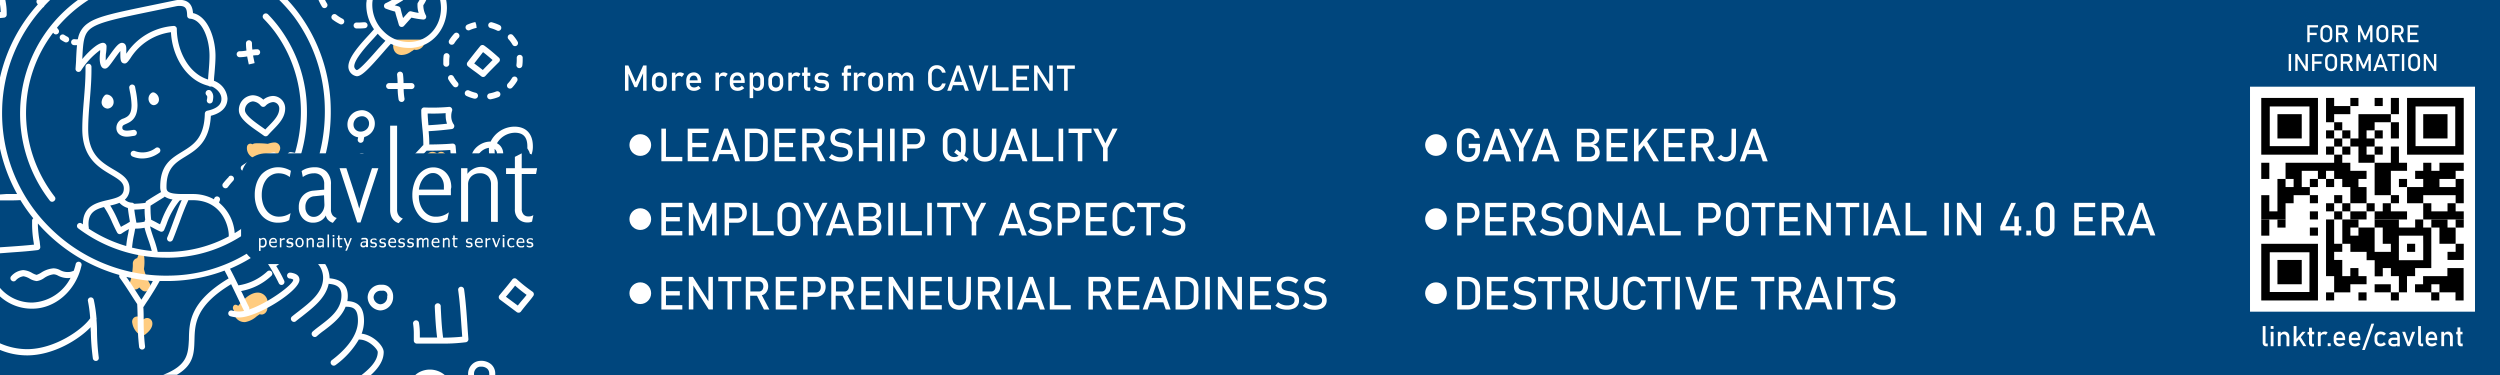 <svg xmlns="http://www.w3.org/2000/svg" viewBox="0 0 566.93 85.04"><defs><style>.cls-1{fill:#00467d;}.cls-2{fill:#ffcc80;}.cls-3{fill:#fff;}</style></defs><title>ads_cav01_en</title><g id="Layer_2" data-name="Layer 2"><g id="Layer_1-2" data-name="Layer 1"><rect class="cls-1" width="566.93" height="85.04"/><path class="cls-2" d="M63.38,34.23a1.3,1.3,0,0,0-1.11-1.93,5,5,0,0,0-1.53.32,18.74,18.74,0,0,0-2.8-.12,1.42,1.42,0,0,0-.71.23.77.77,0,0,0-1.2.44,2.36,2.36,0,0,0,.84,2.27c.49.43,1.65.79,1.91,1.41s1.11,1.28,1.83.75A8.41,8.41,0,0,0,63.38,34.23Z"/><path class="cls-2" d="M101,35a1.07,1.07,0,0,0-1.67-.3.79.79,0,0,1-.23.14,1.51,1.51,0,0,0-2.32.31,1,1,0,0,0,.36,1.35l.07,0a.85.85,0,0,0,.71.36H98a3,3,0,0,0,1.42,0,1,1,0,0,0,.88.15.88.88,0,0,0,.59.09,1.13,1.13,0,0,0,.74-1.55A1.1,1.1,0,0,0,101,35Z"/><path class="cls-2" d="M58.23,66.36c-1.69.16-3.14,1.68-4.21,3a1.44,1.44,0,0,0-.37-.21c-.71-.28-1.07.69-.67,1.15.11.14.1.66.14.84a2.38,2.38,0,0,0,.43,1,2.43,2.43,0,0,0,2.06.9,5.32,5.32,0,0,0,2.62-1.32l.68-.47c1,.4,2-.76,1.64-1.8A2.27,2.27,0,0,0,58.23,66.36Z"/><path class="cls-2" d="M32.65,57.87c-.11-.73-1.07-.54-1.29,0-.08.22-.17.44-.24.67a1.23,1.23,0,0,0-1,1.16c0,.2,0,.42,0,.63a14.84,14.84,0,0,1-.69,3.84c-.41,1.34,1.44,2,2.14,1a5.39,5.39,0,0,0,.58.59,1.17,1.17,0,0,0,1.83-1.42A12.37,12.37,0,0,1,32.64,61,10.46,10.46,0,0,0,32.65,57.87Z"/><path class="cls-2" d="M31.38,75.69a1.29,1.29,0,0,0,1.5.2c.88-.64,1.92-1.71,1.63-2.9a1.2,1.2,0,0,0-1.76-.71,2.11,2.11,0,0,0-.22.17c-.07-.09-.13-.19-.21-.28a.91.91,0,0,0-.79-.32,1.19,1.19,0,0,0-1.14.17A1.22,1.22,0,0,0,30,73.26,4,4,0,0,0,31.38,75.69Z"/><path class="cls-2" d="M89.5,9.15c-.75,1.33-.24,3.27,1.51,3.32a3.71,3.71,0,0,0,2.27-.8,2.55,2.55,0,0,0,.61-.42,2.1,2.1,0,0,0,.51.06,2.07,2.07,0,0,0,1.91-1.72,1.57,1.57,0,0,0,0-.61H89.62A1.77,1.77,0,0,0,89.5,9.15Z"/><path class="cls-3" d="M39.66.1,34.48,1.17C26.27,2.86,22.15,3.71,20,5.23A5.33,5.33,0,0,0,17.66,8.9a4,4,0,0,1-.69,0,.68.68,0,1,0-.18,1.34,5.07,5.07,0,0,0,.68,0c-.1.9-.15,1.92-.21,3.08,0,.7-.08,1.45-.13,2.27a.68.68,0,0,0,.47.69.69.69,0,0,0,.78-.28,17.22,17.22,0,0,1,4.33-4.64c0,.15,0,.29,0,.44a12.44,12.44,0,0,0-.1,1.38c0,.89.15,2.38,1.18,2.38.55,0,.92-.48,2.1-2.13.37-.52.95-1.33,1.4-1.86,0,.16,0,.33,0,.49,0,1.25,0,2.07.68,2.29s1-.31,1.61-1.15A12.83,12.83,0,0,1,38.77,7.3C39,12.43,42,18.16,47.27,19.46a.67.67,0,0,0,.43.16l.32,0h0c.38.1,2.19,1.13,2.19,2.76,0,.51,0,2.06-3.22,2.73a.69.69,0,0,0-.54.65c-.15,5.57-2.57,7.06-5.12,8.63s-5,3-5,8a3.37,3.37,0,0,0,.2,1.21l-.1,0c-1.11.67-2.27,1.36-3.3,2.05A.71.71,0,0,0,33,46a23.33,23.33,0,0,1-2.6.21.67.67,0,0,0-.52-.25,2.49,2.49,0,0,1-1.57-.68,3.16,3.16,0,0,0,1.07-2.53c0-2.18-1.76-3.22-3.63-4.32C23,36.8,20,35,20,29.28c0-2.21.19-4.44.37-6.61s.37-4.46.37-6.73c0-.27,0-.54,0-.82a.68.68,0,0,0-.69-.66.67.67,0,0,0-.66.69v.79c0,2.21-.18,4.45-.36,6.62s-.37,4.46-.37,6.72c0,6.49,3.71,8.68,6.42,10.29,1.89,1.12,3,1.81,3,3.15,0,1.72-1.31,2.1-3.62,2.64-2.52.59-5.66,1.33-5.66,5.46v.06l-.29-.21a.68.68,0,0,0-.81,1.09,33.08,33.08,0,0,0,20.07,6.68h.77a30.94,30.94,0,0,0,22.8-10.61A34.32,34.32,0,0,0,69.6,24.74,31.86,31.86,0,0,0,63.34,6.25a30.19,30.19,0,0,0-2.56-3,.68.68,0,1,0-1,1,28.73,28.73,0,0,1,2.45,2.83,30.51,30.51,0,0,1,6,17.7,33,33,0,0,1-1.33,9.88c-.31-.06-.62-.12-.93-.16a.69.69,0,0,0-.77.58.68.68,0,0,0,.58.76c.24,0,.48.08.71.13a32.47,32.47,0,0,1-6.27,11,29.62,29.62,0,0,1-7,5.9,9.81,9.81,0,0,0-3.53-6.9c0-.16.1-.33.16-.51a.66.66,0,0,0-.39-.87.67.67,0,0,0-.87.39l-.08.21A9.82,9.82,0,0,0,43.69,44l-1.13,0-1.1,0c-3.7,0-3.7-.76-3.7-1.63,0-4.23,2-5.46,4.31-6.88,2.55-1.57,5.43-3.35,5.75-9.23,3.1-.81,3.77-2.57,3.77-3.94a4.65,4.65,0,0,0-3.07-4c0-.63.09-1.27.14-1.89.1-1.23.21-2.51.21-3.77,0-3.7-1.59-8.93-5.1-9.69-.09-1.22-.51-3-3.07-3h-.05A5.54,5.54,0,0,0,39.66.1ZM29.08,52.89a25,25,0,0,0-.46,2.9,31.33,31.33,0,0,1-8.49-3.93.66.66,0,0,0,0-.28,5.06,5.06,0,0,1-.06-.76c0-2.59,1.53-3.35,3.51-3.87a20.1,20.1,0,0,1,1.86,3.48c.36.77.72,1.57,1.14,2.33a.69.69,0,0,0,.45.33l.14,0a.68.68,0,0,0,.4-.13,13.85,13.85,0,0,1,1.67-1h0Zm-.46-2.1c-.39.21-.8.42-1.19.66-.25-.51-.49-1-.74-1.59A24,24,0,0,0,25,46.61,13,13,0,0,0,27.09,46,4.08,4.08,0,0,0,29,47.17c.1,1,.27,2,.44,3a.59.59,0,0,0,0,.13Zm4.17-3.42v.27a19.8,19.8,0,0,0,.14,2.19.38.38,0,0,0-.09.15,1.06,1.06,0,0,0,0,.19.52.52,0,0,0-.1.11,9.86,9.86,0,0,1-1.81.22l-.1-.55c-.14-.8-.28-1.61-.37-2.41C31.19,47.52,32,47.47,32.79,47.37Zm-2.88,8.77a.55.55,0,0,0,.06-.22,23.22,23.22,0,0,1,.44-2.76c.08-.43.17-.87.24-1.31h.13a11.14,11.14,0,0,0,2-.2c.22.91.53,1.81.83,2.68a24.89,24.89,0,0,1,.8,2.59A32.15,32.15,0,0,1,29.91,56.14Zm11.3-10.76C40.54,46.9,40,48.44,39.41,50c-.46,1.27-.94,2.59-1.48,3.85a.69.69,0,0,0,.36.89.86.86,0,0,0,.27.05.69.69,0,0,0,.62-.41c.55-1.3,1-2.63,1.51-3.91.6-1.66,1.23-3.36,2-5a.19.19,0,0,0,0-.07h1c6.69,0,8.19,5.93,8.19,8a.46.46,0,0,0,0,.21,29.76,29.76,0,0,1-13.49,3.51c-.89,0-1.77,0-2.65,0a.71.71,0,0,0,0-.14,25.35,25.35,0,0,0-.91-3c-.3-.89-.59-1.73-.79-2.58l.06-.05.71.38a17,17,0,0,0,1.54.77.75.75,0,0,0,.26.05.69.69,0,0,0,.62-.41c.18-.42.35-.84.52-1.25a17.41,17.41,0,0,1,3-5.43Zm-2.09-.15a21.93,21.93,0,0,0-2.59,5.05l-.24.59c-.27-.13-.53-.27-.8-.42s-.79-.42-1.2-.61a20.85,20.85,0,0,1-.15-2.2,9.41,9.41,0,0,1,0-1c1-.62,2-1.26,3-1.87a.61.61,0,0,0,.2-.19A4.21,4.21,0,0,0,39.12,45.23ZM42.44,3.58a.68.68,0,0,0,.64.66c2.74.17,4.43,4.5,4.43,8.42,0,1.21-.1,2.45-.2,3.66-.05.56-.1,1.14-.13,1.71-4.59-1.41-7.07-6.82-7.08-11.47a.64.64,0,0,0-.22-.49.66.66,0,0,0-.46-.19h0a14,14,0,0,0-10.78,6.3v-.12c0-.16,0-.33,0-.5s0-.35,0-.52c0-.71-.23-1.13-.69-1.28-.87-.28-1.65.74-3.18,2.88-.25.34-.54.76-.79,1.08a5,5,0,0,1,0-.54c0-.4,0-.8.08-1.23a13,13,0,0,0,.1-1.41.81.81,0,0,0-.58-.8c-1-.28-3.15,1.53-4.92,3.65.2-4,.3-5.8,2.11-7.06,2-1.36,6-2.19,14-3.84l5.18-1.07a3.63,3.63,0,0,1,.73-.08C42.21,1.35,42.4,2.07,42.44,3.58Z"/><path class="cls-3" d="M47,22a3.08,3.08,0,0,1-.09.66.68.68,0,0,0,.54.8h.13a.67.67,0,0,0,.66-.54,4.45,4.45,0,0,0,.12-.93,1.87,1.87,0,0,0-.53-1.38.68.68,0,1,0-1,1A.53.53,0,0,1,47,22Z"/><path class="cls-3" d="M28.79,31A7.36,7.36,0,0,0,30,30.86c.15,0,.29-.05.44-.06a.68.68,0,1,0-.17-1.35l-.48.07a6.81,6.81,0,0,1-1,.1c-.48,0-1.05-.11-1.05-.62s.15-.59.89-.92c1-.45,2.55-1.14,2.55-4.28a19.06,19.06,0,0,0-.41-3.38c-.05-.24-.09-.47-.13-.69a.67.67,0,0,0-.78-.55.68.68,0,0,0-.55.79q.06.33.12.69a17.29,17.29,0,0,1,.4,3.14c0,2.26-.86,2.64-1.76,3.05A2.23,2.23,0,0,0,26.39,29C26.39,30.2,27.33,31,28.79,31Z"/><path class="cls-3" d="M29.69,34.6a.68.68,0,0,0,.35.89,5.54,5.54,0,0,0,2.22.45,6.49,6.49,0,0,0,3.89-1.33.68.68,0,0,0-.83-1.07,4.91,4.91,0,0,1-4.73.71A.68.68,0,0,0,29.69,34.6Z"/><path class="cls-3" d="M24.39,24.63a1.46,1.46,0,0,0,1.38-1.52,1.67,1.67,0,0,0-1.47-1.67.64.64,0,0,0-.56.19,2.4,2.4,0,0,0-.7,1.54A1.43,1.43,0,0,0,24.39,24.63Zm0-1.53a.25.25,0,0,1,0,.1v0A.23.23,0,0,1,24.41,23.1Z"/><path class="cls-3" d="M34.9,23.85a1.25,1.25,0,0,0,1.15-1.27A1.75,1.75,0,0,0,35,21a.67.67,0,0,0-.63.06,1.59,1.59,0,0,0-.69,1.31C33.65,23,34.14,23.85,34.9,23.85Z"/><path class="cls-3" d="M1.52,3.35V3a14.9,14.9,0,0,0-.31-3H0V1A15.1,15.1,0,0,1,.17,2.73H0V4.1L.93,4A.68.68,0,0,0,1.52,3.35Z"/><path class="cls-3" d="M7.33,70c5.2,0,9.88-4.1,11.14-9.75a.68.68,0,1,0-1.32-.29,14.64,14.64,0,0,1-.44,1.47l-.08,0a2.86,2.86,0,0,1-1.24.26,3.51,3.51,0,0,1-1.73-.42,3.27,3.27,0,0,0-1.54-.42,6,6,0,0,0-2.82,1,4.47,4.47,0,0,1-1,.48,4,4,0,0,1-1-.42,4.7,4.7,0,0,0-2-.66,4,4,0,0,0-2.72,1.34.68.68,0,0,0,0,1,.68.68,0,0,0,1,0,2.86,2.86,0,0,1,1.76-.94,4.18,4.18,0,0,1,1.36.52,4,4,0,0,0,1.62.57A3.69,3.69,0,0,0,10,63.06a4.81,4.81,0,0,1,2.14-.85,2.09,2.09,0,0,1,1,.29,4.78,4.78,0,0,0,2.31.56A5.65,5.65,0,0,0,16,63a10.24,10.24,0,0,1-8.65,5.61A9.5,9.5,0,0,1,0,65.29v1.93A10.7,10.7,0,0,0,7.33,70Z"/><path class="cls-3" d="M20.55,74.2c0,.36,0,.72.05,1.08a50.64,50.64,0,0,0,.46,6,.68.68,0,0,0,.67.57h.11a.67.67,0,0,0,.56-.77A49.58,49.58,0,0,1,22,75.23q0-1.35-.12-2.73a.74.74,0,0,0,0-.39A31.27,31.27,0,0,0,21.27,68a.68.68,0,1,0-1.33.28,29.93,29.93,0,0,1,.51,3.9c-1.71,2.51-8,7-14.32,7A15.32,15.32,0,0,1,0,77.85v1.5a16,16,0,0,0,6.13,1.24C12.12,80.59,17.87,77,20.55,74.2Z"/><path class="cls-3" d="M100,1.81c0,4.24-2.92,7.48-6.82,7.7A8,8,0,0,1,87,7.13,8.46,8.46,0,0,1,84.43.8a5.29,5.29,0,0,1,.09-.8H83.15c0,.24-.06.48-.08.73a9.6,9.6,0,0,0,1.74,5.9s0,0,0,0c-.25.29-.6.67-1,1.12C81.25,10.5,79,13.12,79,15.1a2.21,2.21,0,0,0,1.92,2.19c1.08,0,2.64-1.58,5.93-5.36.71-.82,1.34-1.54,1.78-2a9.31,9.31,0,0,0,4.07.94h.56c4.63-.27,8-4.07,8.09-9A10,10,0,0,0,101.18,0H99.81A9.67,9.67,0,0,1,100,1.81ZM85.81,11c-1.35,1.55-4.15,4.77-4.9,4.9a1,1,0,0,1-.58-.84c0-1.61,2.89-4.73,4.44-6.41l.89-1c.11.13.23.26.35.38A10.74,10.74,0,0,0,87.4,9.24C87,9.71,86.42,10.34,85.81,11Z"/><path class="cls-3" d="M94.8.56a.66.66,0,0,0-.13.36c0,.1,0,.2,0,.31a5.74,5.74,0,0,0,.27,1.7,15.8,15.8,0,0,1-1.66-.35.67.67,0,0,0-.68.2c-.35.37-.76.82-1.19,1.31-.21-.71-.42-1.44-.57-2.15a.68.68,0,0,0-.5-.51l-.84-.23,1-.58.84-.51L91.43,0H88.85a14.92,14.92,0,0,1-1.37.72.67.67,0,0,0-.4.64.66.66,0,0,0,.43.61,19.8,19.8,0,0,0,2.08.66c.17.69.37,1.36.57,2,.1.34.19.67.29,1a.69.69,0,0,0,.51.48h.14a.66.66,0,0,0,.52-.24C92.2,5.22,92.8,4.55,93.31,4a19.57,19.57,0,0,0,2.62.43.67.67,0,0,0,.63-.28.68.68,0,0,0,0-.7A4.81,4.81,0,0,1,96,1.23V1.18A7.52,7.52,0,0,0,96.66,0H95.14C95,.19,94.92.39,94.8.56Z"/><path class="cls-3" d="M108.89,10.46c-1,1.23-2,2.48-2.87,3.64a.67.67,0,0,0,.11.94c.5.4,1,.78,1.52,1.15s1,.74,1.49,1.12a.67.67,0,0,0,.92-.07c1-1.11,2.11-2.18,3.1-3.18a.66.66,0,0,0,.2-.49.64.64,0,0,0-.22-.49c-1.23-1.11-2.29-2-3.32-2.74A.67.67,0,0,0,108.89,10.46Zm.6,5.41-1-.77-.95-.71c.65-.83,1.33-1.7,2-2.57.68.52,1.38,1.11,2.16,1.79C111,14.33,110.24,15.09,109.49,15.87Z"/><path class="cls-3" d="M87.56,19.51a.67.67,0,0,0,.68.68h1.94a15.94,15.94,0,0,0,.21,2.38.68.68,0,0,0,.67.55h.13a.68.68,0,0,0,.54-.79,13.5,13.5,0,0,1-.19-2.13h1.78a.68.68,0,1,0,0-1.36H91.51a16.77,16.77,0,0,0-.12-2,.68.68,0,0,0-.75-.59.68.68,0,0,0-.59.76,18,18,0,0,1,.11,1.83H88.24A.68.68,0,0,0,87.56,19.51Z"/><path class="cls-3" d="M120.21,38.83a2.14,2.14,0,0,0,.84-1.13,2.7,2.7,0,0,0,.17-.94,2.57,2.57,0,0,0-.68-1.74,5,5,0,0,0,.3-1.83c0-2.84-1.52-4.47-4.18-4.47a6.07,6.07,0,0,0-5.4,3.39h-.1c-2.1,0-4.23,1.77-4.23,3.52,0,3.58,4.43,4.92,7.23,4.92A14.6,14.6,0,0,0,120.21,38.83Zm-8-5a1.27,1.27,0,0,1,.49,1c0,.28,0,.63-.23.63a2,2,0,0,1-.29-1.26A2.73,2.73,0,0,1,112.16,33.78Zm-3.88,1.85c0-.76,1.16-2,2.55-2.15a5.65,5.65,0,0,0,0,.71c0,1.61.63,2.61,1.65,2.61.76,0,1.58-.52,1.58-2a2.61,2.61,0,0,0-1.41-2.36,4.79,4.79,0,0,1,4.06-2.39c1.91,0,2.83,1,2.83,3.12a4.21,4.21,0,0,1-.12,1.07,3,3,0,0,0-.9-.14c-.94,0-1.94.44-1.94,1.41a1.29,1.29,0,0,0,1.4,1.27,2.7,2.7,0,0,0,1.8-.61,1.33,1.33,0,0,1,.13.57,1.26,1.26,0,0,1-.08.47.87.87,0,0,1-.29.45,13.21,13.21,0,0,1-5.33,1.51C112.24,39.19,108.28,38.32,108.28,35.63Z"/><path class="cls-3" d="M124,49.4a.7.7,0,0,0-.81-.52,10.56,10.56,0,0,1-2,.22c0-.4,0-.81-.07-1.22s0-.65,0-1a.68.68,0,1,0-1.35.08c0,.32,0,.63.05.95l.06,1.17H118.5a.68.68,0,0,0,0,1.36H120a14.18,14.18,0,0,0,.47,2.44.68.68,0,0,0,1.31-.38,12.67,12.67,0,0,1-.42-2.07,11.91,11.91,0,0,0,2.17-.24A.69.69,0,0,0,124,49.4Z"/><path class="cls-3" d="M85,28a3,3,0,0,0-2.67-3,3.68,3.68,0,0,0-.47,0,4.44,4.44,0,0,0-1,.22,3.2,3.2,0,0,0-2.06,3.26,2.85,2.85,0,0,0,2.41,2.65c0,.16-.06.32-.09.48a.69.69,0,0,0,.58.77h.1a.69.69,0,0,0,.67-.59,6.1,6.1,0,0,1,.14-.72,3.23,3.23,0,0,0,1.43-.8A3.06,3.06,0,0,0,85,28Zm-1.88,1.32a1.92,1.92,0,0,1-1.44.52,1.54,1.54,0,0,1-1.51-1.45,1.85,1.85,0,0,1,1.17-1.88,2.57,2.57,0,0,1,.64-.15h.25A1.61,1.61,0,0,1,83.69,28,1.72,1.72,0,0,1,83.16,29.29Z"/><path class="cls-3" d="M79.53,41.63a2.36,2.36,0,0,0-2.36-2.33,2.13,2.13,0,0,0-.63.08s0,0,0,0l-.26-.27-.38-.38a.68.68,0,0,0-.95,1l.37.36,0,0a2.36,2.36,0,0,0-.68,1.71A2.45,2.45,0,0,0,77.1,44.1h0a2.37,2.37,0,0,0,1.69-.73A2.47,2.47,0,0,0,79.53,41.63Zm-1.68.8a1,1,0,0,1-.75.31,1,1,0,0,1-.32-2,1.08,1.08,0,0,1,.36-.05,1,1,0,0,1,1,1A1.13,1.13,0,0,1,77.85,42.43Z"/><path class="cls-3" d="M77.62,51.13a.67.67,0,0,0-.67-.68,7.17,7.17,0,0,0-1,.08,11.6,11.6,0,0,1-.09-1.44.68.68,0,0,0-1.36,0,12.7,12.7,0,0,0,.11,1.65,8.57,8.57,0,0,1-1.46.16.68.68,0,0,0,0,1.36,9.37,9.37,0,0,0,1.66-.18c.11.6.24,1.2.37,1.81l.66-.14.66-.16c-.13-.59-.25-1.16-.35-1.72A6.2,6.2,0,0,1,77,51.8.67.67,0,0,0,77.62,51.13Z"/><path class="cls-3" d="M56.05,12.8c.11.6.24,1.2.37,1.81l.66-.14.66-.16c-.12-.59-.25-1.16-.35-1.72a6.2,6.2,0,0,1,.84-.07.68.68,0,1,0,0-1.35,7.17,7.17,0,0,0-1,.08,11.6,11.6,0,0,1-.09-1.44.68.68,0,0,0-1.36,0,12.82,12.82,0,0,0,.11,1.65,8.57,8.57,0,0,1-1.46.16.68.68,0,1,0,0,1.35A10.38,10.38,0,0,0,56.05,12.8Z"/><path class="cls-3" d="M86.72,64.57h-.25a2.94,2.94,0,0,0-3.1,2.83,3.06,3.06,0,0,0,2.84,3,3,3,0,0,0,2.94-3.11,2.78,2.78,0,0,0-1.08-2.31A2.32,2.32,0,0,0,86.72,64.57ZM86.21,69a1.7,1.7,0,0,1-1.49-1.59,1.59,1.59,0,0,1,1.58-1.48h.38a1,1,0,0,1,1.12,1.3A1.61,1.61,0,0,1,86.21,69Z"/><path class="cls-3" d="M117.19,70.78a.67.67,0,0,0,.41.13h.09a.69.69,0,0,0,.45-.27c.44-.58.9-1.15,1.36-1.71s1-1.19,1.43-1.81a.64.64,0,0,0,.12-.52.68.68,0,0,0-.29-.45,35.07,35.07,0,0,1-3.61-2.87.65.65,0,0,0-.51-.17.67.67,0,0,0-.47.27c-.72.95-1.47,1.85-2.28,2.81l-.62.75a.68.68,0,0,0,.11,1Zm-2.26-3.72c.63-.74,1.27-1.51,1.88-2.29a32.44,32.44,0,0,0,2.61,2.1c-.32.41-.65.81-1,1.2s-.66.81-1,1.22l-2.7-2Z"/><path class="cls-3" d="M107.49,84.81a1.7,1.7,0,0,1,.78-1.47,1.33,1.33,0,0,1,.62-.19h.24a2,2,0,0,1,1.35.45,1.42,1.42,0,0,1,.46,1.07,1.26,1.26,0,0,1,0,.38h1.37c0-.14,0-.29,0-.43a2.79,2.79,0,0,0-.92-2,3.47,3.47,0,0,0-2.6-.78,2.78,2.78,0,0,0-1.21.38,3,3,0,0,0-1.43,2.63,1.79,1.79,0,0,0,0,.23h1.36A.91.91,0,0,1,107.49,84.81Z"/><path class="cls-3" d="M95.21,76.55c0-.25,0-.5,0-.75A15.13,15.13,0,0,0,95,73.13a.68.68,0,0,0-1.33.25,14.76,14.76,0,0,1,.17,2.44c0,.48,0,1,0,1.46a.69.69,0,0,0,.68.64c1.23,0,2.45,0,3.67,0H100a40.48,40.48,0,0,0,5.64-.31.68.68,0,0,0,.58-.73c-.09-1.13-.17-2.25-.24-3.37-.18-2.57-.36-5.23-.74-7.9a.69.69,0,0,0-.77-.58.68.68,0,0,0-.57.77c.37,2.62.55,5.26.72,7.81.07.91.13,1.82.2,2.74a41.57,41.57,0,0,1-4.33.22c-.32-2.26-.43-4.62-.54-6.9V69.5a.68.68,0,1,0-1.35.06v.16c.11,2.26.23,4.58.53,6.83h-.92C97.23,76.54,96.22,76.53,95.21,76.55Z"/><path class="cls-3" d="M111.25,48.59c.11,2.32.27,4.58.43,6.95l0,.6a.67.67,0,0,0,.67.63h0a.69.69,0,0,0,.63-.72l0-.6c-.18-2.61-.36-5.08-.47-7.63a.69.69,0,0,0-.23-.49.71.71,0,0,0-.52-.16,38,38,0,0,1-4.26.21c-.94,0-1.9,0-2.85-.05l-.33-3.42c-.35-3.52-.7-7.16-1-10.73a.66.66,0,0,0-.23-.46.7.7,0,0,0-.5-.16c-1.73.15-3.51.19-5.24.21,0-.1,0-.2,0-.31,0-.9-.07-1.81-.15-2.71,1.77-.1,3.53-.26,5.23-.48a.65.65,0,0,0,.55-.44.69.69,0,0,0-.14-.7,3.29,3.29,0,0,1-.51-1.85,3.54,3.54,0,0,1,.19-1.14.7.7,0,0,0-.11-.64.67.67,0,0,0-.59-.26,42.83,42.83,0,0,1-5.58.13.66.66,0,0,0-.71.64.76.76,0,0,0,0,.15.41.41,0,0,0,0,.11c0,1.21.12,2.45.23,3.65A35.24,35.24,0,0,1,96,32.46c0,.15,0,.29,0,.44l-.13.1-.54.59C94,35,92.67,36.49,91.25,37.85a.74.74,0,0,0-.21.53,20.66,20.66,0,0,0,.14,2.68c.29,2.3.39,4.62.45,6.9-2.08.18-4.34.31-7,.4a.72.72,0,0,0-.48.22.77.77,0,0,0-.18.5c.06,1,.12,2,.19,2.93.11,1.69.22,3.44.28,5.12a.68.68,0,0,0,.68.66h0a.67.67,0,0,0,.65-.7c0-1.71-.17-3.47-.28-5.17,0-.74-.1-1.49-.14-2.23,2.39-.08,4.43-.2,6.33-.37,0,.25,0,.5,0,.75,0,2.29.09,4.67.28,7a.68.68,0,0,0,.68.62h.06a.67.67,0,0,0,.61-.73c-.08-1-.14-2-.18-3.05a45.86,45.86,0,0,1,5.08-.31,46.27,46.27,0,0,0,5.7-.39c.08,1,.17,1.92.25,2.88a.68.68,0,1,0,1.35-.12c-.2-2.41-.43-4.85-.66-7.28.89,0,1.81,0,2.71,0C109,48.73,110.14,48.69,111.25,48.59ZM101.07,25.66a4.21,4.21,0,0,0,0,.62,5.58,5.58,0,0,0,.3,1.77c-1.38.16-2.79.27-4.21.35-.08-.88-.15-1.78-.18-2.66C98.24,25.78,99.6,25.76,101.07,25.66Zm-8.68,13c1.38-1.33,2.69-2.75,4-4.12l.35-.37h.49c1.6,0,3.25-.05,4.88-.16q.21,2.25.42,4.53l-2.13.11a54.46,54.46,0,0,0-8,.79C92.4,39.15,92.39,38.9,92.39,38.63Zm.13,2.26s0-.09,0-.13c.77-.16,1.54-.28,2.32-.38.11.83.18,1.68.24,2.53l-2.32.17C92.69,42.35,92.62,41.62,92.52,40.89Zm.32,3.54,2.32-.17c0,.69.07,1.37.1,2.05,0,.1,0,.2,0,.3-.76,0-1.54,0-2.32.1C92.92,46,92.89,45.2,92.84,44.43Zm.25,8.12L93,50c0-.65,0-1.31,0-2,.78,0,1.57-.07,2.35-.09.07,1.45.17,2.91.35,4.35C94.83,52.37,94,52.44,93.09,52.55Zm3.09-12.32c.86-.08,1.71-.13,2.57-.18,0,.85,0,1.69.1,2.54l-2.16.18-.27,0C96.36,41.94,96.28,41.08,96.18,40.23Zm.43,6c0-.7-.06-1.4-.1-2.11l.3,0L99,43.94c.06.84.14,1.67.23,2.5-.85.07-1.7.11-2.55.13C96.62,46.47,96.62,46.36,96.61,46.25Zm1.57,6-1.13,0c-.18-1.43-.28-2.89-.36-4.34.87,0,1.75-.07,2.63-.14,0,.08,0,.15,0,.23.15,1.36.29,2.77.41,4.18ZM100.1,40l.33,0,2.19-.11.24,2.49c-.88,0-1.77.08-2.66.14C100.14,41.65,100.11,40.82,100.1,40Zm.2,3.85c.9-.06,1.8-.11,2.7-.14l0,.35.18,1.78a1,1,0,0,0-.24,0,18.4,18.4,0,0,1-2.44.46C100.44,45.47,100.36,44.65,100.3,43.83Zm.8,8.31c-.11-1.44-.26-2.88-.41-4.27a1.5,1.5,0,0,1,0-.22,20.26,20.26,0,0,0,2.65-.5h0c.15,1.57.3,3.14.44,4.71A26.77,26.77,0,0,1,101.1,52.14Z"/><path class="cls-3" d="M97.38,83.81a5.2,5.2,0,0,0-2.09.49,4.39,4.39,0,0,0-1.11.74h6.67A5.22,5.22,0,0,0,97.38,83.81Z"/><path class="cls-3" d="M54.17,25c0,1.83,2.33,3.46,4.58,5l1.1.78a.66.66,0,0,0,.4.13.68.68,0,0,0,.51-.23c.35-.41.75-.82,1.14-1.22,1.36-1.39,2.77-2.83,2.77-4.89a2.8,2.8,0,0,0-2.78-2.81,3.68,3.68,0,0,0-2.18.84,3.6,3.6,0,0,0-2.39-1A3.31,3.31,0,0,0,54.17,25Zm5-1a.72.72,0,0,0,.49.24.75.75,0,0,0,.51-.19,2.68,2.68,0,0,1,1.74-.9,1.44,1.44,0,0,1,1.42,1.45c0,1.51-1.16,2.69-2.38,3.95q-.39.39-.78.81l-.62-.44c-1.69-1.18-4-2.8-4-3.93a2,2,0,0,1,1.8-2A2.54,2.54,0,0,1,59.15,24Z"/><path class="cls-3" d="M66.66,3.77a35.76,35.76,0,0,1,7,20.78,38.61,38.61,0,0,1-9.4,26A34.71,34.71,0,0,1,38.66,62.5,37.35,37.35,0,0,1,11.33,51.65,36.46,36.46,0,0,1,.48,25,35.41,35.41,0,0,1,9.74,1.7l.09-.05a.64.64,0,0,0,.23-.31c.42-.46.86-.9,1.31-1.34h-3a.67.67,0,0,0,0,.71c.06.1.14.2.2.3A37,37,0,0,0,0,17.59V33.68A37.82,37.82,0,0,0,3.88,44c-.85,0-1.69,0-2.5,0L0,44.1v1.35l1.39,0c1,0,2.05,0,3.1-.06l.15,0a36.51,36.51,0,0,0,2.91,4.12.69.69,0,0,0-.27.48c0,.35,0,.72,0,1.09A25.28,25.28,0,0,0,7.64,55c0,.16.05.31.08.47-1.7.19-3.41.31-5.07.43L0,56.08v1.36l2.75-.21c1.9-.13,3.86-.27,5.82-.52A.74.74,0,0,0,9,56.45a.67.67,0,0,0,.13-.51L9,54.77A24.57,24.57,0,0,1,8.59,51c0-.11,0-.21,0-.32.57.65,1.16,1.29,1.78,1.9a38.52,38.52,0,0,0,16.71,9.78.66.66,0,0,0,.08.65c.92,1.26,1.77,2.58,2.59,3.86.44.69.89,1.39,1.36,2.08.07,1.23.09,2.51.11,3.74a51.34,51.34,0,0,0,.33,6,.68.68,0,0,0,.67.58h.1a.67.67,0,0,0,.57-.77,48,48,0,0,1-.31-5.88c0-1,0-2-.08-3a.75.75,0,0,0,.15-.16c.31-.51.64-1,1-1.52.87-1.36,1.76-2.76,2.56-4.22q.81,0,1.62,0h.89a36.79,36.79,0,0,0,12.2-2.36c.32.58.62,1.18.92,1.78h0c-8.83,5.3-8.95,10-9,13.83C42.66,80.2,42.59,82.83,37,85h3.1c3.83-2.24,3.91-4.87,4-7.89.1-3.64.21-7.76,8.31-12.66l1.18,2.44c.54,1.14,1.1,2.31,1.66,3.43a.59.59,0,0,0,.13.18,5.63,5.63,0,0,1-1.17.14,6,6,0,0,1-1.58-.22.68.68,0,0,0-.84.47.67.67,0,0,0,.47.83,7.12,7.12,0,0,0,2,.27c4.08,0,13.65-6,13.65-8.52,0-1.26-1.28-1.51-1.89-1.63H65.9a.67.67,0,1,0-.26,1.32l.06,0c.22,0,.73.14.8.29,0,1.09-5.79,5.33-10,6.73a.64.64,0,0,0,0-.47c-.56-1.12-1.11-2.28-1.65-3.41L54.66,66a13.42,13.42,0,0,0,6.88-3.45.68.68,0,1,0-.93-1,12.22,12.22,0,0,1-6.55,3.16c-.61-1.26-1.24-2.54-1.9-3.77a35.78,35.78,0,0,0,6.9-3.88c.49.84,1,1.66,1.49,2.45a42.16,42.16,0,0,1,2.67,4.71.67.67,0,0,0,.89.34.69.69,0,0,0,.34-.9,31.5,31.5,0,0,0-1.82-3.35.66.66,0,0,0,.27-.12,8.72,8.72,0,0,1,5.22-2A4.81,4.81,0,0,1,73.27,63c0,3.28-2.84,5.48-5.57,7.6-.51.39-1,.77-1.46,1.15a.67.67,0,0,0-.09,1,.68.68,0,0,0,.52.25.64.64,0,0,0,.43-.16c.45-.37.93-.74,1.43-1.12,2.52-2,5.34-4.14,6-7.35,2.05.15,2.9.93,2.9,2.63,0,3.17-2.55,5.1-4.8,6.81-.63.48-1.23.93-1.74,1.39a.68.68,0,0,0,0,1,.67.67,0,0,0,.5.23.66.66,0,0,0,.45-.18c.48-.42,1-.86,1.66-1.32,1.81-1.37,3.94-3,4.87-5.37h.06c1.78,0,2.74.51,2.74,3.19,0,3.9-3.69,7.25-5.9,8.9a.68.68,0,0,0-.13,1,.67.67,0,0,0,.54.27.69.69,0,0,0,.41-.13,19,19,0,0,0,5.28-5.79h.11c2.15,0,4.18,2.2,4.18,2.84,0,2-1.84,3.81-3.9,5.39h2.14c1.74-1.54,3.11-3.31,3.11-5.39,0-1.45-2.42-3.88-5-4.17a8.3,8.3,0,0,0,.54-2.86c0-3-1.21-4.43-3.79-4.53a6.36,6.36,0,0,0,.11-1.17c0-2.42-1.39-3.75-4.13-4a6.13,6.13,0,0,0-6.5-6,10,10,0,0,0-6,2.22.43.43,0,0,0-.12.11l-.27-.43c-.52-.82-1-1.67-1.54-2.54a37.2,37.2,0,0,0,5.14-4.84,39.24,39.24,0,0,0,7.62-13.35l.14.06a.61.61,0,0,0,.32.08A.67.67,0,0,0,73.69,37l-.35-.17A39.92,39.92,0,0,0,75,24.52,37.15,37.15,0,0,0,67.73,3,33.84,33.84,0,0,0,65.23,0h-1.9A36.46,36.46,0,0,1,66.66,3.77ZM32.48,67.32c-.14.22-.28.43-.41.65-.4-.6-.79-1.21-1.17-1.8-.71-1.11-1.46-2.26-2.25-3.38a39.09,39.09,0,0,0,6,.94C34,65,33.22,66.16,32.48,67.32Z"/><path class="cls-3" d="M4.56,25.15a32.28,32.28,0,0,0,6.7,20.31.67.67,0,0,0,1,.13.67.67,0,0,0,.13-1A31,31,0,0,1,5.91,25.17,30.11,30.11,0,0,1,12.05,7.42l.13.15a.64.64,0,0,0,.51.23.66.66,0,0,0,.44-.16.69.69,0,0,0,.07-1c-.1-.11-.19-.24-.28-.36A31.46,31.46,0,0,1,20.06,0h-2.4A31.81,31.81,0,0,0,4.56,25.15Z"/><path class="cls-3" d="M14.7,9.55a.66.66,0,0,0,.3.07.67.67,0,0,0,.61-.37.68.68,0,0,0-.3-.91,6.71,6.71,0,0,1-.77-.45A.68.68,0,0,0,13.77,9,7.32,7.32,0,0,0,14.7,9.55Z"/><path class="cls-3" d="M56.53,36.55a16.87,16.87,0,0,0-1.65,1,.68.68,0,0,0,.38,1.23.69.69,0,0,0,.39-.12c.5-.35,1-.67,1.54-1a.68.68,0,1,0-.66-1.18Z"/><path class="cls-3" d="M62,34.56a16.66,16.66,0,0,0-1.92.45.68.68,0,0,0,.2,1.33.63.63,0,0,0,.19,0,14.25,14.25,0,0,1,1.75-.41A.68.68,0,1,0,62,34.56Z"/><path class="cls-3" d="M51.91,40.09a17.65,17.65,0,0,0-1.3,1.46.67.67,0,0,0,.11,1,.66.66,0,0,0,.42.15.68.68,0,0,0,.53-.26A16.59,16.59,0,0,1,52.87,41a.68.68,0,1,0-1-.95Z"/><path class="cls-3" d="M81.89,34.73a.68.68,0,0,0-.52.81A10.46,10.46,0,0,0,82,37.43a.68.68,0,0,0,.62.41.67.67,0,0,0,.28-.06.69.69,0,0,0,.34-.9,8.52,8.52,0,0,1-.54-1.64A.67.67,0,0,0,81.89,34.73Z"/><path class="cls-3" d="M84.35,40.64A11.41,11.41,0,0,0,86,41.82a.73.73,0,0,0,.35.09.67.67,0,0,0,.35-1.25,9.92,9.92,0,0,1-1.4-1,.67.67,0,0,0-1,0A.68.68,0,0,0,84.35,40.64Z"/><path class="cls-3" d="M89.91,42a.69.69,0,0,0-.83.48.68.68,0,0,0,.48.83l.62.15.18,0a.53.53,0,0,0,.25.05.68.68,0,0,0,.25-1.31l-.37-.1Z"/><path class="cls-3" d="M104,7.64a.66.66,0,0,0-1,0,9.11,9.11,0,0,0-1.14,1.48.69.69,0,0,0,.22.93.69.69,0,0,0,.94-.22,7.37,7.37,0,0,1,1-1.27A.67.67,0,0,0,104,7.64Z"/><path class="cls-3" d="M102.88,17.38a.68.68,0,1,0-1.17.69,8.89,8.89,0,0,0,1.1,1.5.69.69,0,0,0,.51.23.66.66,0,0,0,.45-.18.67.67,0,0,0,0-.95A7.88,7.88,0,0,1,102.88,17.38Z"/><path class="cls-3" d="M100.6,12.64a8.68,8.68,0,0,0-.07,1.13v.07c0,.23,0,.46,0,.68a.68.68,0,0,0,.68.62h.06a.69.69,0,0,0,.61-.74,5.49,5.49,0,0,1,0-.58v-.05a6.16,6.16,0,0,1,.07-.95.69.69,0,0,0-.59-.76A.68.68,0,0,0,100.6,12.64Z"/><path class="cls-3" d="M105.8,21.77a9.17,9.17,0,0,0,1.76.61l.16,0a.68.68,0,0,0,.16-1.34,7.92,7.92,0,0,1-1.51-.52.68.68,0,0,0-.9.33A.67.67,0,0,0,105.8,21.77Z"/><path class="cls-3" d="M107.8,5a8.59,8.59,0,0,0-1.78.57.68.68,0,1,0,.55,1.24,7.1,7.1,0,0,1,1.52-.49L108,5.6Z"/><path class="cls-3" d="M112.56,20.73a7.53,7.53,0,0,1-1.52.44.68.68,0,0,0,.11,1.35h.12a9.49,9.49,0,0,0,1.8-.52.68.68,0,0,0-.51-1.26Z"/><path class="cls-3" d="M113.32,5.71a10.57,10.57,0,0,0-1.75-.65.69.69,0,0,0-.83.49.67.67,0,0,0,.49.82,8.41,8.41,0,0,1,1.49.56A.66.66,0,0,0,113,7a.68.68,0,0,0,.61-.38A.69.69,0,0,0,113.32,5.71Z"/><path class="cls-3" d="M117.11,14.7a.67.67,0,0,0,.59.75h.08a.67.67,0,0,0,.67-.6,9.42,9.42,0,0,0,.08-1.2V13.6c0-.2,0-.4,0-.6a.68.68,0,0,0-1.35.11c0,.16,0,.33,0,.5v.05A8.94,8.94,0,0,1,117.11,14.7Z"/><path class="cls-3" d="M116.27,7.93a.68.68,0,0,0-1,.91,7.65,7.65,0,0,1,.94,1.28.66.66,0,0,0,.58.34.73.73,0,0,0,.35-.09.68.68,0,0,0,.24-.93A8.88,8.88,0,0,0,116.27,7.93Z"/><path class="cls-3" d="M115.18,19.91a.69.69,0,0,0,.47.18.67.67,0,0,0,.49-.21,8.67,8.67,0,0,0,1.13-1.5.68.68,0,0,0-.24-.93.69.69,0,0,0-.93.24,6.41,6.41,0,0,1-.95,1.26A.69.69,0,0,0,115.18,19.91Z"/><path class="cls-3" d="M77.1,5.47a.66.66,0,0,0,.3.07A.67.67,0,0,0,78,5.17a.68.68,0,0,0-.3-.91,8.33,8.33,0,0,1-1.4-.9.67.67,0,0,0-1,.11.68.68,0,0,0,.1.95A9.9,9.9,0,0,0,77.1,5.47Z"/><path class="cls-3" d="M81.39,6.46a12.21,12.21,0,0,0,1.35-.07.67.67,0,0,0,.61-.74.68.68,0,0,0-.74-.6c-.41,0-.82.06-1.21.06h-.49a.67.67,0,0,0-.72.64.68.68,0,0,0,.64.71Z"/><path class="cls-3" d="M73,1.5a.67.67,0,0,0,.58.34.64.64,0,0,0,.35-.1.67.67,0,0,0,.24-.92A9.16,9.16,0,0,1,73.71,0H72.23A12.29,12.29,0,0,0,73,1.5Z"/><rect class="cls-1" x="54.67" y="34.77" width="70.1" height="25.11" rx="5.67"/><rect class="cls-1" x="85.5" y="25.16" width="7.88" height="13.61" rx="2.53"/><rect class="cls-1" x="115.06" y="32.68" width="5.14" height="6.78" rx="2.57"/><path class="cls-3" d="M65.71,40.15a4.46,4.46,0,0,0-1.16-.63,4.34,4.34,0,0,0-1.41-.22,3.19,3.19,0,0,0-1.5.36,3.57,3.57,0,0,0-1.21,1,4.87,4.87,0,0,0-.79,1.56,6.65,6.65,0,0,0-.28,2,6.51,6.51,0,0,0,.29,2,5.06,5.06,0,0,0,.81,1.55,3.57,3.57,0,0,0,1.21,1,3.25,3.25,0,0,0,1.52.36,4.84,4.84,0,0,0,1.4-.19,5.11,5.11,0,0,0,1.31-.61l-.32,1.58a3.42,3.42,0,0,1-1.13.44A6.56,6.56,0,0,1,63,50.5a4.77,4.77,0,0,1-3.7-1.69,5.88,5.88,0,0,1-1.11-2,7.68,7.68,0,0,1-.42-2.61,8,8,0,0,1,.4-2.62,6.14,6.14,0,0,1,1.11-2A5.19,5.19,0,0,1,61,38.37,4.91,4.91,0,0,1,63,37.93a5.5,5.5,0,0,1,1.68.24,6.24,6.24,0,0,1,1.29.56Z"/><path class="cls-3" d="M75.48,50.53a2.4,2.4,0,0,1-1-.58,1.83,1.83,0,0,1-.58-1.09,2.91,2.91,0,0,1-1.16,1.2A3.47,3.47,0,0,1,71,50.5a3.06,3.06,0,0,1-2.34-1,3.54,3.54,0,0,1-.9-2.52A4,4,0,0,1,68,45.46a3.63,3.63,0,0,1,.75-1.16,3.45,3.45,0,0,1,1.07-.75,3.71,3.71,0,0,1,1.28-.32L73.52,43V41.78a2.62,2.62,0,0,0-.6-1.83,2.25,2.25,0,0,0-1.73-.65,4.24,4.24,0,0,0-2.52.85l-.27-1.36a4.08,4.08,0,0,1,1.29-.63,5.66,5.66,0,0,1,1.62-.23,3.76,3.76,0,0,1,2.74,1,3.92,3.92,0,0,1,1,2.95v5.6a2.07,2.07,0,0,0,.4,1.38,1.92,1.92,0,0,0,.92.57Zm-2-6.25-2.17.22a2.11,2.11,0,0,0-1.51.75A2.56,2.56,0,0,0,69.26,47a2.32,2.32,0,0,0,.53,1.56,1.67,1.67,0,0,0,1.29.62A2,2,0,0,0,72,49a2.52,2.52,0,0,0,.79-.59,3.23,3.23,0,0,0,.57-.89,3,3,0,0,0,.21-1.14Z"/><path class="cls-3" d="M81.76,50.45H81L77,38.14h1.55l2,6.14c.17.47.32,1,.47,1.48s.3,1,.45,1.55h0c.12-.52.26-1,.41-1.54s.31-1,.47-1.49l2-6.14h1.45Z"/><path class="cls-3" d="M90.4,50.61a3.28,3.28,0,0,1-.71-.34,2.47,2.47,0,0,1-.62-.59,2.74,2.74,0,0,1-.44-.87,3.94,3.94,0,0,1-.16-1.21V28.5h1.58v19a2.27,2.27,0,0,0,.37,1.37,1.87,1.87,0,0,0,.94.69Z"/><path class="cls-3" d="M102.25,42.91c0,.2,0,1.24,0,1.35H95a5.34,5.34,0,0,0,.2,1.83,4.87,4.87,0,0,0,.76,1.57,3.82,3.82,0,0,0,1.22,1.08,3.26,3.26,0,0,0,1.61.4,4.59,4.59,0,0,0,3-1l-.34,1.68a4,4,0,0,1-1.21.54,5.7,5.7,0,0,1-1.58.19,4.6,4.6,0,0,1-2-.46,4.87,4.87,0,0,1-1.65-1.28,6.48,6.48,0,0,1-1.1-2,7.56,7.56,0,0,1-.4-2.54,8.07,8.07,0,0,1,.39-2.6,6.82,6.82,0,0,1,1-2,4.8,4.8,0,0,1,1.52-1.27,3.91,3.91,0,0,1,1.79-.44,3.9,3.9,0,0,1,3.1,1.41,4.14,4.14,0,0,1,.78,1.43,5.48,5.48,0,0,1,.25,1.66Zm-1.69-1.56a3.6,3.6,0,0,0-.48-1.05,2.63,2.63,0,0,0-.8-.76,2,2,0,0,0-1.12-.3,2.21,2.21,0,0,0-1.11.31,3.53,3.53,0,0,0-1,.83,5.18,5.18,0,0,0-.7,1.19A5.65,5.65,0,0,0,95,43h5.66a1.34,1.34,0,0,0,0-.24v-.24A4.08,4.08,0,0,0,100.56,41.35Z"/><path class="cls-3" d="M111.35,50.29V41.9a2.75,2.75,0,0,0-.64-1.91,2.47,2.47,0,0,0-1.9-.69,2.63,2.63,0,0,0-1.93.71,2.49,2.49,0,0,0-.73,1.89v8.39h-1.59V38.14H106l0,1.29a3.39,3.39,0,0,1,1.11-1,3.76,3.76,0,0,1,5.78,3.35v8.55Z"/><path class="cls-3" d="M121.56,39.46h-3.24v7.88a1.81,1.81,0,0,0,.42,1.31,1.39,1.39,0,0,0,1.06.43,1.9,1.9,0,0,0,1.15-.3l-.3,1.48a2.5,2.5,0,0,1-1.07.19,2.81,2.81,0,0,1-2-.78,3,3,0,0,1-.82-2.28V39.46h-2V38.14h2V35.57l1.55-.8v3.37h3.49Z"/><path class="cls-3" d="M60.48,55a1.32,1.32,0,0,1-.24.83.81.81,0,0,1-.63.31,1.18,1.18,0,0,1-.28,0,1,1,0,0,1-.24-.11v.87h-.35V54h.35v.21a1.45,1.45,0,0,1,.29-.19.82.82,0,0,1,.35-.08.62.62,0,0,1,.55.28A1.24,1.24,0,0,1,60.48,55Zm-.36,0a1.05,1.05,0,0,0-.11-.55.4.4,0,0,0-.37-.2.62.62,0,0,0-.29.07,1.06,1.06,0,0,0-.26.17v1.18l.24.09.22,0a.48.48,0,0,0,.42-.2A.94.94,0,0,0,60.12,55Z"/><path class="cls-3" d="M62.05,56.12a1,1,0,0,1-.77-.28,1.08,1.08,0,0,1-.27-.79,1.17,1.17,0,0,1,.27-.81.86.86,0,0,1,.69-.3,1.16,1.16,0,0,1,.34.05.68.68,0,0,1,.26.18.79.79,0,0,1,.18.29,1.34,1.34,0,0,1,0,.42v.19H61.36a.81.81,0,0,0,.19.56.69.69,0,0,0,.5.19.91.91,0,0,0,.23,0,1.17,1.17,0,0,0,.2-.06l.16-.09.11-.07h0V56l-.16.06-.16.06-.19,0Zm.41-1.32a.88.88,0,0,0,0-.24.54.54,0,0,0-.08-.17.61.61,0,0,0-.16-.12.57.57,0,0,0-.24,0,.61.61,0,0,0-.24,0,.66.66,0,0,0-.17.12.47.47,0,0,0-.12.18.86.86,0,0,0-.06.23Z"/><path class="cls-3" d="M64.57,54.37h-.21a.67.67,0,0,0-.28.06.91.91,0,0,0-.27.18v1.48h-.35V54h.35v.31a1.19,1.19,0,0,1,.34-.24.54.54,0,0,1,.27-.07h.15Z"/><path class="cls-3" d="M65.7,56.13a1.27,1.27,0,0,1-.39-.06L65,56v-.39h0l.11.08.16.09.19.07a.91.91,0,0,0,.23,0l.18,0a.38.38,0,0,0,.14-.05.38.38,0,0,0,.09-.09.28.28,0,0,0,0-.15.21.21,0,0,0-.07-.18.45.45,0,0,0-.24-.11l-.17,0a1,1,0,0,1-.2,0,.55.55,0,0,1-.46-.56.57.57,0,0,1,.21-.46A.92.92,0,0,1,65.8,54a1.45,1.45,0,0,1,.35,0,1.1,1.1,0,0,1,.29.11v.37h0a1.11,1.11,0,0,0-.3-.17,1,1,0,0,0-.33-.06.65.65,0,0,0-.29.07.25.25,0,0,0-.12.22.24.24,0,0,0,.07.2.49.49,0,0,0,.23.1l.17,0,.2.05a.65.65,0,0,1,.35.19.53.53,0,0,1,.12.37.54.54,0,0,1-.06.25.51.51,0,0,1-.15.21,1.23,1.23,0,0,1-.25.14A1.2,1.2,0,0,1,65.7,56.13Z"/><path class="cls-3" d="M68.86,55a1.18,1.18,0,0,1-.26.81.83.83,0,0,1-.67.28.85.85,0,0,1-.68-.29A1.2,1.2,0,0,1,67,55a1.18,1.18,0,0,1,.26-.81.86.86,0,0,1,.67-.29.81.81,0,0,1,.67.29A1.18,1.18,0,0,1,68.86,55Zm-.36,0a1,1,0,0,0-.15-.6.54.54,0,0,0-.84,0,1.26,1.26,0,0,0,0,1.19.5.5,0,0,0,.42.2.48.48,0,0,0,.42-.2A1,1,0,0,0,68.5,55Z"/><path class="cls-3" d="M71.16,56.08h-.35V54.89a2.45,2.45,0,0,0,0-.27.48.48,0,0,0-.05-.19.28.28,0,0,0-.12-.12.41.41,0,0,0-.21,0,.72.72,0,0,0-.27.07,2.11,2.11,0,0,0-.27.18v1.56h-.35V54h.35v.23a1.38,1.38,0,0,1,.31-.22.71.71,0,0,1,.32-.07.6.6,0,0,1,.48.2.87.87,0,0,1,.18.59Z"/><path class="cls-3" d="M73.11,55.85l-.11.09a.55.55,0,0,1-.14.09l-.18.08-.24,0a.53.53,0,0,1-.25-.05A.63.63,0,0,1,72,56a.74.74,0,0,1-.13-.21.62.62,0,0,1,0-.27.75.75,0,0,1,.09-.37.64.64,0,0,1,.29-.24,1.43,1.43,0,0,1,.41-.11l.51,0v-.07a.56.56,0,0,0,0-.2.23.23,0,0,0-.11-.11.38.38,0,0,0-.16-.06h-.2l-.29,0a2.44,2.44,0,0,0-.32.11h0V54l.27-.06.36,0A1.86,1.86,0,0,1,73,54a.66.66,0,0,1,.27.12.62.62,0,0,1,.17.22,1,1,0,0,1,0,.33v1.43h-.35Zm0-.29V55l-.31,0a1.82,1.82,0,0,0-.31,0,.58.58,0,0,0-.23.13.4.4,0,0,0,0,.52.42.42,0,0,0,.29.09.6.6,0,0,0,.3-.07A1.14,1.14,0,0,0,73.11,55.56Z"/><path class="cls-3" d="M74.62,56.08h-.35v-2.9h.35Z"/><path class="cls-3" d="M75.82,53.65h-.4v-.36h.4Zm0,2.43h-.35V54h.35Z"/><path class="cls-3" d="M77.25,56.12A.61.61,0,0,1,76.8,56a.74.74,0,0,1-.16-.51V54.29h-.23V54h.23v-.6H77V54h.65v.29H77v1a1.63,1.63,0,0,0,0,.24.42.42,0,0,0,0,.16.32.32,0,0,0,.1.1.53.53,0,0,0,.2,0,.45.45,0,0,0,.16,0l.12,0h0v.32l-.2,0Z"/><path class="cls-3" d="M79.8,54l-1.12,2.84H78.3l.38-.87-.76-2h.38l.57,1.54L79.43,54Z"/><path class="cls-3" d="M83,55.85l-.11.09a.55.55,0,0,1-.14.09l-.18.08-.24,0a.53.53,0,0,1-.25-.05.63.63,0,0,1-.2-.13.74.74,0,0,1-.13-.21.62.62,0,0,1,0-.27.75.75,0,0,1,.09-.37.64.64,0,0,1,.29-.24,1.43,1.43,0,0,1,.41-.11l.51,0v-.07a.56.56,0,0,0,0-.2.23.23,0,0,0-.11-.11.38.38,0,0,0-.16-.06h-.2l-.29,0a2.44,2.44,0,0,0-.32.11h0V54l.27-.06.36,0a1.86,1.86,0,0,1,.36,0,.66.66,0,0,1,.27.12.62.62,0,0,1,.17.22,1,1,0,0,1,.05.33v1.43H83Zm0-.29V55l-.31,0a1.82,1.82,0,0,0-.31,0,.58.58,0,0,0-.23.13.4.4,0,0,0,0,.52.42.42,0,0,0,.29.09.6.6,0,0,0,.3-.07A1.14,1.14,0,0,0,83,55.56Z"/><path class="cls-3" d="M84.73,56.13a1.23,1.23,0,0,1-.39-.06L84,56v-.39h0l.1.08.16.09.2.07a.83.83,0,0,0,.22,0l.18,0a.38.38,0,0,0,.14-.05.3.3,0,0,0,.1-.09.28.28,0,0,0,0-.15.25.25,0,0,0-.07-.18.54.54,0,0,0-.24-.11l-.18,0-.2,0a.56.56,0,0,1-.34-.21.52.52,0,0,1-.11-.35.57.57,0,0,1,.21-.46.89.89,0,0,1,.56-.17,1.34,1.34,0,0,1,.35,0,1,1,0,0,1,.3.11v.37h0a1.11,1.11,0,0,0-.3-.17,1,1,0,0,0-.33-.06.66.66,0,0,0-.3.07.27.27,0,0,0-.11.22.24.24,0,0,0,.07.2.45.45,0,0,0,.22.1l.18,0,.2.05a.69.69,0,0,1,.35.19.58.58,0,0,1,.11.37.53.53,0,0,1-.05.25.65.65,0,0,1-.16.21.86.86,0,0,1-.25.14A1.13,1.13,0,0,1,84.73,56.13Z"/><path class="cls-3" d="M86.74,56.13a1.23,1.23,0,0,1-.39-.06,1.54,1.54,0,0,1-.3-.12v-.39h0l.11.08.16.09.2.07a.78.78,0,0,0,.22,0l.18,0a.38.38,0,0,0,.14-.05.38.38,0,0,0,.09-.09.28.28,0,0,0,0-.15.21.21,0,0,0-.07-.18.45.45,0,0,0-.24-.11l-.17,0-.2,0a.58.58,0,0,1-.24-1,.89.89,0,0,1,.56-.17,1.39,1.39,0,0,1,.35,0,1,1,0,0,1,.29.11v.37h0a1.05,1.05,0,0,0-.29-.17,1,1,0,0,0-.34-.06.65.65,0,0,0-.29.07.25.25,0,0,0-.12.22.28.28,0,0,0,.07.2.55.55,0,0,0,.23.1l.17,0,.21.05a.62.62,0,0,1,.34.19.53.53,0,0,1,.12.37.7.7,0,0,1,0,.25.65.65,0,0,1-.16.21,1,1,0,0,1-.25.14A1.18,1.18,0,0,1,86.74,56.13Z"/><path class="cls-3" d="M89.08,56.12a1,1,0,0,1-.77-.28,1.08,1.08,0,0,1-.27-.79,1.21,1.21,0,0,1,.26-.81.89.89,0,0,1,.7-.3,1.16,1.16,0,0,1,.34.05.68.68,0,0,1,.26.18.77.77,0,0,1,.17.29,1.33,1.33,0,0,1,.06.42v.19H88.39a.8.8,0,0,0,.18.56.71.71,0,0,0,.51.19.78.78,0,0,0,.22,0,.8.8,0,0,0,.2-.06l.16-.09a.52.52,0,0,0,.11-.07h0V56l-.15.06-.16.06-.19,0Zm.41-1.32a.88.88,0,0,0,0-.24.39.39,0,0,0-.09-.17.44.44,0,0,0-.15-.12.61.61,0,0,0-.24,0,.57.57,0,0,0-.24,0l-.18.12a.94.94,0,0,0-.12.18,1.55,1.55,0,0,0,0,.23Z"/><path class="cls-3" d="M91.05,56.13a1.23,1.23,0,0,1-.39-.06l-.3-.12v-.39h0l.11.08.16.09.19.07a.85.85,0,0,0,.23,0l.17,0a.44.44,0,0,0,.15-.05.38.38,0,0,0,.09-.09.28.28,0,0,0,0-.15.21.21,0,0,0-.07-.18.45.45,0,0,0-.24-.11l-.18,0-.19,0a.55.55,0,0,1-.46-.56.57.57,0,0,1,.21-.46.92.92,0,0,1,.57-.17,1.45,1.45,0,0,1,.35,0,1.1,1.1,0,0,1,.29.11v.37h0a1.11,1.11,0,0,0-.3-.17,1,1,0,0,0-.33-.06.62.62,0,0,0-.29.07.25.25,0,0,0-.12.22.24.24,0,0,0,.07.2.49.49,0,0,0,.23.1l.17,0,.2.05a.65.65,0,0,1,.35.19.53.53,0,0,1,.12.37.54.54,0,0,1-.06.25.51.51,0,0,1-.15.21,1.23,1.23,0,0,1-.25.14A1.25,1.25,0,0,1,91.05,56.13Z"/><path class="cls-3" d="M93.06,56.13a1.23,1.23,0,0,1-.39-.06l-.3-.12v-.39h0l.1.08.16.09.2.07a.78.78,0,0,0,.22,0l.18,0a.38.38,0,0,0,.14-.05.21.21,0,0,0,.12-.24.24.24,0,0,0-.06-.18.54.54,0,0,0-.24-.11l-.18,0-.2,0a.56.56,0,0,1-.34-.21.52.52,0,0,1-.11-.35.57.57,0,0,1,.21-.46.89.89,0,0,1,.56-.17,1.39,1.39,0,0,1,.35,0,1,1,0,0,1,.3.11v.37h0a1.11,1.11,0,0,0-.3-.17,1,1,0,0,0-.33-.06.66.66,0,0,0-.3.07.25.25,0,0,0-.12.22.25.25,0,0,0,.08.2.45.45,0,0,0,.22.1l.18,0,.2.05a.69.69,0,0,1,.35.19.58.58,0,0,1,.11.37.7.7,0,0,1-.05.25.65.65,0,0,1-.16.21.86.86,0,0,1-.25.14A1.13,1.13,0,0,1,93.06,56.13Z"/><path class="cls-3" d="M96.86,56.08V54.87a2.17,2.17,0,0,0,0-.26.43.43,0,0,0,0-.19.22.22,0,0,0-.1-.11.36.36,0,0,0-.19,0,.43.43,0,0,0-.23.07,1.31,1.31,0,0,0-.26.19v1.55h-.35V54.87a2.17,2.17,0,0,0,0-.26.43.43,0,0,0,0-.19.22.22,0,0,0-.1-.11.36.36,0,0,0-.19,0,.64.64,0,0,0-.24.07l-.24.18v1.56H94.5V54h.35v.23a1.31,1.31,0,0,1,.27-.22.6.6,0,0,1,.3-.07.73.73,0,0,1,.33.08.58.58,0,0,1,.22.28,1.22,1.22,0,0,1,.3-.27.63.63,0,0,1,.33-.09.69.69,0,0,1,.25,0,.49.49,0,0,1,.19.14.73.73,0,0,1,.13.23,1.23,1.23,0,0,1,0,.36v1.37Z"/><path class="cls-3" d="M98.91,56.12a1,1,0,0,1-.77-.28,1.08,1.08,0,0,1-.27-.79,1.16,1.16,0,0,1,.26-.81.89.89,0,0,1,.7-.3,1.16,1.16,0,0,1,.34.05.68.68,0,0,1,.26.18.92.92,0,0,1,.17.29,1.33,1.33,0,0,1,.06.42v.19H98.22a.8.8,0,0,0,.18.56.69.69,0,0,0,.51.19.83.83,0,0,0,.22,0,1,1,0,0,0,.2-.06l.16-.09a.52.52,0,0,0,.11-.07h0V56l-.15.06-.16.06-.19,0Zm.41-1.32a.88.88,0,0,0,0-.24.39.39,0,0,0-.09-.17.4.4,0,0,0-.16-.12.53.53,0,0,0-.23,0,.55.55,0,0,0-.24,0,.57.57,0,0,0-.18.12.94.94,0,0,0-.12.18,1.55,1.55,0,0,0,0,.23Z"/><path class="cls-3" d="M102,56.08h-.35V54.89a2.44,2.44,0,0,0,0-.27.74.74,0,0,0,0-.19.28.28,0,0,0-.12-.12.41.41,0,0,0-.21,0,.68.68,0,0,0-.27.07,2.11,2.11,0,0,0-.27.18v1.56h-.35V54h.35v.23A1.19,1.19,0,0,1,101,54a.71.71,0,0,1,.32-.07.63.63,0,0,1,.48.2.87.87,0,0,1,.17.59Z"/><path class="cls-3" d="M103.38,56.12a.61.61,0,0,1-.45-.17.74.74,0,0,1-.16-.51V54.29h-.23V54h.23v-.6h.35V54h.65v.29h-.65v1a1.63,1.63,0,0,0,0,.24.42.42,0,0,0,0,.16.32.32,0,0,0,.1.1.5.5,0,0,0,.19,0,.47.47,0,0,0,.17,0l.12,0h0v.32l-.2,0Z"/><path class="cls-3" d="M106.39,56.13a1.23,1.23,0,0,1-.39-.06l-.3-.12v-.39h0l.1.08.16.09.2.07a.78.78,0,0,0,.22,0l.18,0a.38.38,0,0,0,.14-.05s.08-.06.09-.09a.28.28,0,0,0,0-.15.24.24,0,0,0-.06-.18.53.53,0,0,0-.25-.11l-.17,0-.2,0a.61.61,0,0,1-.35-.21.63.63,0,0,1,.11-.81.89.89,0,0,1,.56-.17,1.39,1.39,0,0,1,.35,0,1,1,0,0,1,.29.11v.37h0a1.11,1.11,0,0,0-.3-.17,1,1,0,0,0-.34-.06.65.65,0,0,0-.29.07.25.25,0,0,0-.12.22.28.28,0,0,0,.07.2.55.55,0,0,0,.23.1l.18,0,.2.05a.62.62,0,0,1,.34.19.53.53,0,0,1,.12.37.7.7,0,0,1,0,.25.65.65,0,0,1-.16.21,1,1,0,0,1-.25.14A1.13,1.13,0,0,1,106.39,56.13Z"/><path class="cls-3" d="M108.73,56.12a1,1,0,0,1-.77-.28,1.08,1.08,0,0,1-.27-.79,1.21,1.21,0,0,1,.26-.81.89.89,0,0,1,.7-.3A1.16,1.16,0,0,1,109,54a.68.68,0,0,1,.26.18.77.77,0,0,1,.17.29,1.33,1.33,0,0,1,.06.42v.19H108a.76.76,0,0,0,.19.56.69.69,0,0,0,.5.19.91.91,0,0,0,.23,0,1.17,1.17,0,0,0,.2-.06l.16-.09.1-.07h0V56l-.15.06-.16.06-.19,0Zm.41-1.32a.88.88,0,0,0,0-.24.39.39,0,0,0-.09-.17.44.44,0,0,0-.15-.12.74.74,0,0,0-.48,0,.94.94,0,0,0-.18.12.58.58,0,0,0-.11.18.86.86,0,0,0-.06.23Z"/><path class="cls-3" d="M111.24,54.37H111a.67.67,0,0,0-.28.06.91.91,0,0,0-.27.18v1.48h-.35V54h.35v.31a1.19,1.19,0,0,1,.34-.24.54.54,0,0,1,.27-.07h.14Z"/><path class="cls-3" d="M113.45,54l-.78,2.08h-.31L111.58,54H112l.57,1.6.56-1.6Z"/><path class="cls-3" d="M114.41,53.65H114v-.36h.4Zm0,2.43H114V54h.35Z"/><path class="cls-3" d="M116,56.12a1.25,1.25,0,0,1-.4-.06.93.93,0,0,1-.3-.2.83.83,0,0,1-.2-.34,1.43,1.43,0,0,1-.07-.48,1.33,1.33,0,0,1,.07-.47.88.88,0,0,1,.2-.34.81.81,0,0,1,.3-.21A1.05,1.05,0,0,1,116,54a1,1,0,0,1,.33,0l.28.11v.39h0l-.1-.07-.14-.09-.17-.06-.19,0a.54.54,0,0,0-.44.21.89.89,0,0,0-.16.58.88.88,0,0,0,.16.57.51.51,0,0,0,.44.21,1,1,0,0,0,.33-.07,1.27,1.27,0,0,0,.27-.18h0V56l-.13.06-.14,0-.16,0Z"/><path class="cls-3" d="M118.17,56.12a1,1,0,0,1-.78-.28,1.08,1.08,0,0,1-.27-.79,1.17,1.17,0,0,1,.27-.81.87.87,0,0,1,.69-.3,1.16,1.16,0,0,1,.34.05.68.68,0,0,1,.26.18.79.79,0,0,1,.18.29,1.33,1.33,0,0,1,.06.42v.19h-1.44a.8.8,0,0,0,.18.56.69.69,0,0,0,.5.19.91.91,0,0,0,.23,0,1.17,1.17,0,0,0,.2-.06l.16-.09.11-.07h0V56l-.16.06-.16.06-.19,0Zm.41-1.32a1.5,1.5,0,0,0,0-.24.54.54,0,0,0-.08-.17.61.61,0,0,0-.16-.12.57.57,0,0,0-.24,0,.61.61,0,0,0-.24,0,.66.66,0,0,0-.17.12.47.47,0,0,0-.12.18.59.59,0,0,0,0,.23Z"/><path class="cls-3" d="M120.14,56.13a1.23,1.23,0,0,1-.39-.06l-.3-.12v-.39h0l.11.08.16.09.2.07a.78.78,0,0,0,.22,0l.18,0a.38.38,0,0,0,.14-.05.38.38,0,0,0,.09-.09.28.28,0,0,0,0-.15.21.21,0,0,0-.07-.18.45.45,0,0,0-.24-.11l-.17,0-.2,0a.61.61,0,0,1-.35-.21.63.63,0,0,1,.11-.81.89.89,0,0,1,.56-.17,1.39,1.39,0,0,1,.35,0,1,1,0,0,1,.29.11v.37h0a.92.92,0,0,0-.29-.17,1,1,0,0,0-.34-.06.65.65,0,0,0-.29.07.25.25,0,0,0-.12.22.28.28,0,0,0,.07.2.55.55,0,0,0,.23.1l.17,0,.21.05a.62.62,0,0,1,.34.19.53.53,0,0,1,.12.37.7.7,0,0,1,0,.25.65.65,0,0,1-.16.21,1,1,0,0,1-.25.14A1.13,1.13,0,0,1,120.14,56.13Z"/></g><g id="Layer_2-2" data-name="Layer 2"><polygon class="cls-3" points="144.17 18.63 142.49 14.84 141.73 14.84 141.73 20.58 142.52 20.58 142.52 16.7 143.89 19.78 144.46 19.78 145.83 16.62 145.83 20.58 146.62 20.58 146.62 14.84 145.86 14.84 144.17 18.63"/><path class="cls-3" d="M150.44,16.63a1.85,1.85,0,0,0-.91-.21,1.83,1.83,0,0,0-.91.21,1.35,1.35,0,0,0-.58.6,2.16,2.16,0,0,0-.2,1v.66a2.21,2.21,0,0,0,.2,1,1.32,1.32,0,0,0,.58.61,1.83,1.83,0,0,0,.91.21,1.85,1.85,0,0,0,.91-.21,1.37,1.37,0,0,0,.58-.61,2.12,2.12,0,0,0,.2-.95v-.68a2.16,2.16,0,0,0-.2-1A1.4,1.4,0,0,0,150.44,16.63Zm0,2.24a1.08,1.08,0,0,1-.23.74.94.94,0,0,1-1.3,0,1.08,1.08,0,0,1-.24-.74v-.68a1,1,0,0,1,.24-.74.94.94,0,0,1,1.3,0,1,1,0,0,1,.23.74Z"/><path class="cls-3" d="M154.24,16.42a1.19,1.19,0,0,0-.66.2,1.48,1.48,0,0,0-.41.45v-.59h-.8v4.1h.8V18a.78.78,0,0,1,.21-.58.81.81,0,0,1,.6-.21,1.06,1.06,0,0,1,.37.06.68.68,0,0,1,.27.2l.53-.71a1.1,1.1,0,0,0-.4-.24A1.6,1.6,0,0,0,154.24,16.42Z"/><path class="cls-3" d="M158.22,16.68a1.47,1.47,0,0,0-.87-.26,1.84,1.84,0,0,0-.94.23,1.5,1.5,0,0,0-.59.65,2.5,2.5,0,0,0-.2,1v.46a2.2,2.2,0,0,0,.21,1,1.51,1.51,0,0,0,.62.63,2,2,0,0,0,1,.21,1.89,1.89,0,0,0,.76-.16,2.37,2.37,0,0,0,.68-.45l-.53-.53a1.36,1.36,0,0,1-.43.27,1.18,1.18,0,0,1-.48.1,1,1,0,0,1-.76-.27,1.06,1.06,0,0,1-.27-.75H159v-.27a3.1,3.1,0,0,0-.19-1.16A1.57,1.57,0,0,0,158.22,16.68Zm-1.82,1.53a1.23,1.23,0,0,1,.24-.76.86.86,0,0,1,.71-.3.71.71,0,0,1,.59.27,1.37,1.37,0,0,1,.26.79Z"/><path class="cls-3" d="M164.12,16.42a1.19,1.19,0,0,0-.66.2,1.62,1.62,0,0,0-.41.45v-.59h-.8v4.1h.8V18a.78.78,0,0,1,.21-.58.83.83,0,0,1,.6-.21,1,1,0,0,1,.37.06.68.68,0,0,1,.27.2l.53-.71a1,1,0,0,0-.4-.24A1.6,1.6,0,0,0,164.12,16.42Z"/><path class="cls-3" d="M168.11,16.68a1.52,1.52,0,0,0-.88-.26,1.78,1.78,0,0,0-.93.23,1.38,1.38,0,0,0-.59.65,2.35,2.35,0,0,0-.21,1v.46a2.2,2.2,0,0,0,.21,1,1.51,1.51,0,0,0,.62.63,2.07,2.07,0,0,0,1,.21,1.85,1.85,0,0,0,.76-.16,2.56,2.56,0,0,0,.69-.45l-.53-.53a1.41,1.41,0,0,1-.44.27,1.18,1.18,0,0,1-.48.1,1,1,0,0,1-.76-.27,1.06,1.06,0,0,1-.27-.75h2.58v-.27a3.1,3.1,0,0,0-.19-1.16A1.62,1.62,0,0,0,168.11,16.68Zm-1.83,1.53a1.23,1.23,0,0,1,.24-.76.87.87,0,0,1,.71-.3.74.74,0,0,1,.6.27,1.45,1.45,0,0,1,.26.79Z"/><path class="cls-3" d="M172.58,16.62a1.4,1.4,0,0,0-.75-.2,1.19,1.19,0,0,0-.66.2,1.41,1.41,0,0,0-.41.43v-.57H170v5.77h.8V20a1,1,0,0,0,.37.42,1.15,1.15,0,0,0,.67.19,1.43,1.43,0,0,0,.76-.2,1.28,1.28,0,0,0,.49-.56,2.23,2.23,0,0,0,.16-.9v-.89a2.23,2.23,0,0,0-.16-.9A1.21,1.21,0,0,0,172.58,16.62ZM172.41,19a1,1,0,0,1-.22.69.8.8,0,0,1-.62.24.87.87,0,0,1-.44-.1.61.61,0,0,1-.27-.28,1.06,1.06,0,0,1-.1-.45V18a1,1,0,0,1,.1-.44.61.61,0,0,1,.27-.28,1,1,0,0,1,.44-.09.77.77,0,0,1,.62.25,1,1,0,0,1,.22.69Z"/><path class="cls-3" d="M176.84,16.63a2.08,2.08,0,0,0-1.82,0,1.4,1.4,0,0,0-.58.6,2.16,2.16,0,0,0-.2,1v.66a2.21,2.21,0,0,0,.2,1,1.37,1.37,0,0,0,.58.61,2.08,2.08,0,0,0,1.82,0,1.37,1.37,0,0,0,.58-.61,2.12,2.12,0,0,0,.2-.95v-.68a2.16,2.16,0,0,0-.2-1A1.4,1.4,0,0,0,176.84,16.63Zm0,2.24a1.08,1.08,0,0,1-.23.74.94.94,0,0,1-1.3,0,1.08,1.08,0,0,1-.24-.74v-.68a1,1,0,0,1,.24-.74.94.94,0,0,1,1.3,0,1,1,0,0,1,.23.74Z"/><path class="cls-3" d="M180.64,16.42a1.19,1.19,0,0,0-.66.2,1.48,1.48,0,0,0-.41.45v-.59h-.8v4.1h.8V18a.78.78,0,0,1,.21-.58.81.81,0,0,1,.6-.21,1.06,1.06,0,0,1,.37.06.68.68,0,0,1,.27.2l.53-.71a1.1,1.1,0,0,0-.4-.24A1.6,1.6,0,0,0,180.64,16.42Z"/><path class="cls-3" d="M183.13,15.29h-.81v1.19h-.42v.73h.42v2.3a1.19,1.19,0,0,0,.24.81.86.86,0,0,0,.72.28h.47v-.77h-.39a.19.19,0,0,1-.17-.08.37.37,0,0,1-.06-.23V17.21h.62v-.73h-.62Z"/><path class="cls-3" d="M187.31,18.24a3.36,3.36,0,0,0-.73-.12h-.15a4.35,4.35,0,0,1-.51-.05.63.63,0,0,1-.29-.11.28.28,0,0,1-.12-.25.49.49,0,0,1,.21-.42,1.1,1.1,0,0,1,.61-.14,2.09,2.09,0,0,1,.59.1,3.05,3.05,0,0,1,.6.3L188,17a2.62,2.62,0,0,0-.51-.3,3.31,3.31,0,0,0-.56-.17,2.93,2.93,0,0,0-.61-.06,2.5,2.5,0,0,0-.88.14,1.1,1.1,0,0,0-.53.44,1.42,1.42,0,0,0-.17.72,1.09,1.09,0,0,0,.18.67.9.9,0,0,0,.46.31,2.88,2.88,0,0,0,.67.12h.2l.55.06a.78.78,0,0,1,.32.14.32.32,0,0,1,.13.29.5.5,0,0,1-.24.45,1.36,1.36,0,0,1-.71.15,1.88,1.88,0,0,1-.65-.13,2.49,2.49,0,0,1-.66-.38l-.48.59a2.44,2.44,0,0,0,.51.35,2.32,2.32,0,0,0,.59.22,3.75,3.75,0,0,0,.69.07,2.59,2.59,0,0,0,.95-.15,1.11,1.11,0,0,0,.57-.43,1.31,1.31,0,0,0,.19-.74,1.14,1.14,0,0,0-.2-.74A1,1,0,0,0,187.31,18.24Z"/><path class="cls-3" d="M191.59,15.11a1.19,1.19,0,0,0-.25.81v.56h-.43v.69h.43v3.41h.81V17.17H193v-.69h-.81v-.57a.38.38,0,0,1,.06-.22.19.19,0,0,1,.17-.09H193v-.76h-.59A1,1,0,0,0,191.59,15.11Z"/><path class="cls-3" d="M195.51,16.42a1.2,1.2,0,0,0-.67.2,1.46,1.46,0,0,0-.4.45v-.59h-.81v4.1h.81V18a.78.78,0,0,1,.21-.58.8.8,0,0,1,.59-.21,1.12,1.12,0,0,1,.38.06.73.73,0,0,1,.26.2l.53-.71a1,1,0,0,0-.4-.24A1.59,1.59,0,0,0,195.51,16.42Z"/><path class="cls-3" d="M199.49,16.63a1.89,1.89,0,0,0-.92-.21,1.85,1.85,0,0,0-.91.21,1.46,1.46,0,0,0-.58.6,2.16,2.16,0,0,0-.2,1v.66a2.21,2.21,0,0,0,.2,1,1.43,1.43,0,0,0,.58.61,1.85,1.85,0,0,0,.91.21,1.89,1.89,0,0,0,.92-.21,1.35,1.35,0,0,0,.57-.61,2,2,0,0,0,.2-.95v-.68a2,2,0,0,0-.2-1A1.38,1.38,0,0,0,199.49,16.63Zm0,2.24a1.13,1.13,0,0,1-.23.74.87.87,0,0,1-.66.26.83.83,0,0,1-.65-.26,1.13,1.13,0,0,1-.23-.74v-.68a1.09,1.09,0,0,1,.23-.74.8.8,0,0,1,.65-.26.83.83,0,0,1,.66.26,1.09,1.09,0,0,1,.23.74Z"/><path class="cls-3" d="M206.47,16.62a1.4,1.4,0,0,0-.75-.2,1.22,1.22,0,0,0-.71.22,1.72,1.72,0,0,0-.49.6s0,0,0,0a1.27,1.27,0,0,0-.47-.57,1.33,1.33,0,0,0-.73-.2,1.23,1.23,0,0,0-.68.2,1.37,1.37,0,0,0-.41.45v-.59h-.81v4.1h.81V18a.78.78,0,0,1,.21-.58.84.84,0,0,1,.61-.21.82.82,0,0,1,.61.23,1,1,0,0,1,.21.67v2.49h.8V18.06a.9.9,0,0,1,.21-.64.72.72,0,0,1,.58-.23.85.85,0,0,1,.63.23,1,1,0,0,1,.23.67v2.49h.8V18.09a2.23,2.23,0,0,0-.16-.9A1.23,1.23,0,0,0,206.47,16.62Z"/><path class="cls-3" d="M211.44,16.21a1.21,1.21,0,0,1,.41-.48,1.18,1.18,0,0,1,.62-.17,1.22,1.22,0,0,1,.9.44,1.23,1.23,0,0,1,.25.48h.83a2.23,2.23,0,0,0-.38-.89,1.89,1.89,0,0,0-.69-.6,2,2,0,0,0-.91-.21,2.1,2.1,0,0,0-1.05.26,1.84,1.84,0,0,0-.7.76,2.37,2.37,0,0,0-.25,1.12V18.5a2.37,2.37,0,0,0,.25,1.12,1.76,1.76,0,0,0,.7.75,2,2,0,0,0,1.05.27,1.94,1.94,0,0,0,1.6-.81,2.27,2.27,0,0,0,.38-.9h-.83a1.24,1.24,0,0,1-.25.5,1.17,1.17,0,0,1-.41.32,1.19,1.19,0,0,1-.49.1,1.09,1.09,0,0,1-.62-.17,1.18,1.18,0,0,1-.41-.47,1.61,1.61,0,0,1-.14-.71V16.92A1.58,1.58,0,0,1,211.44,16.21Z"/><path class="cls-3" d="M216.92,14.84l-2.12,5.74h.87l.44-1.26h2.31l.44,1.26h.86l-2.11-5.74Zm-.55,3.71.89-2.6.9,2.6Z"/><polygon class="cls-3" points="221.9 19.34 220.52 14.84 219.65 14.84 221.52 20.58 222.28 20.58 224.16 14.84 223.28 14.84 221.9 19.34"/><polygon class="cls-3" points="225.83 14.84 225.03 14.84 225.03 20.58 225.43 20.58 225.83 20.58 228.72 20.58 228.72 19.81 225.83 19.81 225.83 14.84"/><polygon class="cls-3" points="230.05 14.84 229.66 14.84 229.66 20.58 230.05 20.58 230.47 20.58 233.35 20.58 233.35 19.81 230.47 19.81 230.47 18.11 232.92 18.11 232.92 17.34 230.47 17.34 230.47 15.6 233.35 15.6 233.35 14.84 230.47 14.84 230.05 14.84"/><polygon class="cls-3" points="237.94 19.13 235.23 14.84 234.5 14.84 234.5 20.58 235.29 20.58 235.29 16.35 238 20.58 238.74 20.58 238.74 14.84 237.94 14.84 237.94 19.13"/><polygon class="cls-3" points="243.74 14.84 239.69 14.84 239.69 15.6 241.31 15.6 241.31 20.58 242.12 20.58 242.12 15.6 243.74 15.6 243.74 14.84"/><polygon class="cls-3" points="151.02 29.17 149.98 29.17 149.98 36.57 150.5 36.57 151.02 36.57 154.73 36.57 154.73 35.58 151.02 35.58 151.02 29.17"/><polygon class="cls-3" points="156.45 29.17 155.95 29.17 155.95 36.57 156.45 36.57 156.99 36.57 160.7 36.57 160.7 35.58 156.99 35.58 156.99 33.39 160.14 33.39 160.14 32.4 156.99 32.4 156.99 30.16 160.7 30.16 160.7 29.17 156.99 29.17 156.45 29.17"/><path class="cls-3" d="M164.19,29.17l-2.73,7.4h1.12l.56-1.62h3l.56,1.62h1.12l-2.73-7.4ZM163.48,34l1.15-3.36L165.78,34Z"/><path class="cls-3" d="M172.78,29.48a3.52,3.52,0,0,0-1.52-.31h-2.34v7.4h2.33a3.53,3.53,0,0,0,1.53-.31,2.17,2.17,0,0,0,1-.91,2.88,2.88,0,0,0,.33-1.43v-2.1a2.91,2.91,0,0,0-.33-1.43A2.17,2.17,0,0,0,172.78,29.48ZM173,34a1.59,1.59,0,0,1-.45,1.2,1.79,1.79,0,0,1-1.27.42H170V30.16h1.34a1.79,1.79,0,0,1,1.27.42,1.59,1.59,0,0,1,.45,1.2Z"/><polygon class="cls-3" points="176.15 29.17 175.65 29.17 175.65 36.57 176.15 36.57 176.69 36.57 180.4 36.57 180.4 35.58 176.69 35.58 176.69 33.39 179.84 33.39 179.84 32.4 176.69 32.4 176.69 30.16 180.4 30.16 180.4 29.17 176.69 29.17 176.15 29.17"/><path class="cls-3" d="M185.93,33.18a1.93,1.93,0,0,0,.75-.75A2.3,2.3,0,0,0,187,31.3a2.4,2.4,0,0,0-.26-1.12,1.89,1.89,0,0,0-.76-.75,2.37,2.37,0,0,0-1.12-.26h-2.94v7.4h1V33.44h1.54L186,36.57h1.23l-1.71-3.25A2.46,2.46,0,0,0,185.93,33.18Zm-3-3h1.94a.9.9,0,0,1,.52.14.91.91,0,0,1,.35.4,1.32,1.32,0,0,1,.13.6,1.33,1.33,0,0,1-.13.61.91.91,0,0,1-.35.4.92.92,0,0,1-.52.14h-1.94Z"/><path class="cls-3" d="M192.34,32.74a5.6,5.6,0,0,0-1.12-.33H191c-.38-.08-.68-.15-.9-.22a1.46,1.46,0,0,1-.54-.32.84.84,0,0,1-.21-.6h0a1,1,0,0,1,.42-.85,1.91,1.91,0,0,1,1.17-.31,2.51,2.51,0,0,1,.85.16,3.5,3.5,0,0,1,.84.46l.59-.82a4.22,4.22,0,0,0-1.5-.69,4,4,0,0,0-.78-.08,3.52,3.52,0,0,0-1.41.25,1.91,1.91,0,0,0-.9.74,2.13,2.13,0,0,0-.31,1.17h0a2,2,0,0,0,.33,1.21,1.74,1.74,0,0,0,.8.58,8.15,8.15,0,0,0,1.2.29h.15a6.17,6.17,0,0,1,.82.2,1.35,1.35,0,0,1,.52.34.91.91,0,0,1,.2.61h0a1,1,0,0,1-.44.84,2.22,2.22,0,0,1-1.25.3,3,3,0,0,1-1.1-.19,2.76,2.76,0,0,1-.93-.55l-.65.8a3.69,3.69,0,0,0,1.67.81,4.68,4.68,0,0,0,1,.1,3.83,3.83,0,0,0,1.47-.25,1.92,1.92,0,0,0,1.24-1.89h0a1.93,1.93,0,0,0-.3-1.14A1.7,1.7,0,0,0,192.34,32.74Z"/><polygon class="cls-3" points="198.97 32.43 195.81 32.43 195.81 29.17 194.77 29.17 194.77 36.57 195.81 36.57 195.81 33.42 198.97 33.42 198.97 36.57 200 36.57 200 29.17 198.97 29.17 198.97 32.43"/><rect class="cls-3" x="201.84" y="29.17" width="1.04" height="7.39"/><path class="cls-3" d="M208.73,29.46a2.29,2.29,0,0,0-1.16-.29H204.7v7.4h1V33.7h1.83a2.29,2.29,0,0,0,1.16-.28,1.91,1.91,0,0,0,.78-.79,2.67,2.67,0,0,0,0-2.38A1.86,1.86,0,0,0,208.73,29.46Zm-.14,2.65a1.17,1.17,0,0,1-.4.45,1.13,1.13,0,0,1-.59.15h-1.86V30.16h1.86a1,1,0,0,1,.59.16,1.17,1.17,0,0,1,.4.45,1.57,1.57,0,0,1,.14.67A1.6,1.6,0,0,1,208.59,32.11Z"/><path class="cls-3" d="M219,33.92v-2.1a3.11,3.11,0,0,0-.32-1.43,2.28,2.28,0,0,0-.92-.95,2.89,2.89,0,0,0-2.72,0,2.28,2.28,0,0,0-.92.95,3.11,3.11,0,0,0-.32,1.43v2.1a3.11,3.11,0,0,0,.32,1.43,2.36,2.36,0,0,0,.92,1,3,3,0,0,0,2.72,0,2.58,2.58,0,0,0,.45-.35l.93.73.54-.69-1-.76A3.08,3.08,0,0,0,219,33.92Zm-1.79,1.5a1.68,1.68,0,0,1-.81.2,1.65,1.65,0,0,1-.81-.2,1.47,1.47,0,0,1-.54-.59,2,2,0,0,1-.19-.88V31.79a2,2,0,0,1,.19-.88,1.38,1.38,0,0,1,.54-.58,1.55,1.55,0,0,1,.81-.21,1.58,1.58,0,0,1,.81.21,1.3,1.3,0,0,1,.53.58,1.9,1.9,0,0,1,.2.88V34a1.89,1.89,0,0,1-.1.6l-.92-.72-.54.69,1,.77Z"/><path class="cls-3" d="M224.89,33.93a1.79,1.79,0,0,1-.41,1.25,1.53,1.53,0,0,1-1.16.44,1.49,1.49,0,0,1-1.15-.44,1.79,1.79,0,0,1-.41-1.25V29.17h-1v4.72a3.38,3.38,0,0,0,.3,1.49,2.13,2.13,0,0,0,.89.94,2.79,2.79,0,0,0,1.4.32,2.83,2.83,0,0,0,1.41-.32,2.13,2.13,0,0,0,.89-.94,3.38,3.38,0,0,0,.3-1.49V29.17h-1Z"/><path class="cls-3" d="M229.36,29.17l-2.72,7.4h1.11l.56-1.62h3l.55,1.62H233l-2.72-7.4ZM228.65,34l1.15-3.36L231,34Z"/><polygon class="cls-3" points="235.13 29.17 234.09 29.17 234.09 36.57 234.61 36.57 235.13 36.57 238.84 36.57 238.84 35.58 235.13 35.58 235.13 29.17"/><rect class="cls-3" x="240.06" y="29.17" width="1.04" height="7.39"/><polygon class="cls-3" points="242.32 30.16 244.41 30.16 244.41 36.57 245.44 36.57 245.44 30.16 247.53 30.16 247.53 29.17 242.32 29.17 242.32 30.16"/><polygon class="cls-3" points="252.28 29.17 250.66 32.51 249.04 29.17 247.89 29.17 250.14 33.56 250.14 36.57 251.18 36.57 251.18 33.56 253.43 29.17 252.28 29.17"/><circle class="cls-3" cx="145.2" cy="32.89" r="2.46"/><path class="cls-3" d="M333.06,33.6h1.5v.32a2.2,2.2,0,0,1-.19.93,1.43,1.43,0,0,1-.54.6,1.49,1.49,0,0,1-.8.2,1.68,1.68,0,0,1-.82-.19,1.45,1.45,0,0,1-.54-.56,1.74,1.74,0,0,1-.2-.84V31.88a2.22,2.22,0,0,1,.19-.92,1.44,1.44,0,0,1,1.34-.83,1.47,1.47,0,0,1,.61.14,1.45,1.45,0,0,1,.51.41,1.53,1.53,0,0,1,.31.64h1.13a3,3,0,0,0-.49-1.16,2.47,2.47,0,0,0-.9-.77,2.58,2.58,0,0,0-1.17-.27,2.64,2.64,0,0,0-1.36.34,2.43,2.43,0,0,0-.91,1,3.19,3.19,0,0,0-.32,1.45v2.18a2.75,2.75,0,0,0,.33,1.37,2.18,2.18,0,0,0,.92.91,2.75,2.75,0,0,0,1.37.33,2.62,2.62,0,0,0,1.36-.35,2.31,2.31,0,0,0,.91-1,3.19,3.19,0,0,0,.32-1.45V32.61h-2.56Z"/><path class="cls-3" d="M339,29.2l-2.73,7.39h1.12L338,35h3l.56,1.62h1.12l-2.73-7.39ZM338.3,34l1.15-3.35L340.6,34Z"/><polygon class="cls-3" points="346.6 29.2 344.98 32.53 343.36 29.2 342.21 29.2 344.46 33.59 344.46 36.59 345.5 36.59 345.5 33.59 347.75 29.2 346.6 29.2"/><path class="cls-3" d="M350.07,29.2l-2.72,7.39h1.11L349,35h3l.55,1.62h1.12L351,29.2ZM349.36,34l1.15-3.35L351.67,34Z"/><path class="cls-3" d="M362.1,33.12a1.7,1.7,0,0,0-.78-.32,1.6,1.6,0,0,0,.75-.32,1.25,1.25,0,0,0,.45-.57,1.71,1.71,0,0,0,.15-.71,2.25,2.25,0,0,0-.24-1.07,1.6,1.6,0,0,0-.72-.69,2.67,2.67,0,0,0-1.2-.24H357.6v7.39h3a2.5,2.5,0,0,0,1.15-.25,1.77,1.77,0,0,0,.75-.71,2,2,0,0,0,.27-1.05v0a1.85,1.85,0,0,0-.18-.81A1.68,1.68,0,0,0,362.1,33.12Zm-1.78-3a1.51,1.51,0,0,1,1,.27,1.24,1.24,0,0,1,0,1.63,1.23,1.23,0,0,1-.87.27h-1.83V30.16Zm1.4,4.32a1,1,0,0,1-.36.85,1.78,1.78,0,0,1-1.15.3h-1.58V33.26h1.83a1.51,1.51,0,0,1,.72.15.9.9,0,0,1,.41.41,1.45,1.45,0,0,1,.13.65Z"/><polygon class="cls-3" points="364.82 29.2 364.32 29.2 364.32 36.59 364.82 36.59 365.36 36.59 369.07 36.59 369.07 35.6 365.36 35.6 365.36 33.41 368.51 33.41 368.51 32.42 365.36 32.42 365.36 30.18 369.07 30.18 369.07 29.2 365.36 29.2 364.82 29.2"/><polygon class="cls-3" points="375.9 29.2 374.62 29.2 371.58 33.06 371.58 29.2 370.54 29.2 370.54 36.59 371.58 36.59 371.58 34.44 372.79 32.98 374.94 36.59 376.21 36.59 373.52 32.08 375.9 29.2"/><polygon class="cls-3" points="377.83 29.2 377.33 29.2 377.33 36.59 377.83 36.59 378.36 36.59 382.07 36.59 382.07 35.6 378.36 35.6 378.36 33.41 381.52 33.41 381.52 32.42 378.36 32.42 378.36 30.18 382.07 30.18 382.07 29.2 378.36 29.2 377.83 29.2"/><path class="cls-3" d="M387.61,33.2a1.93,1.93,0,0,0,.75-.75,2.29,2.29,0,0,0,.27-1.12,2.24,2.24,0,0,0-.27-1.12,1.81,1.81,0,0,0-.75-.75,2.28,2.28,0,0,0-1.13-.27h-2.93v7.4h1V33.46h1.54l1.58,3.13h1.23l-1.71-3.25A2.46,2.46,0,0,0,387.61,33.2Zm-3-3h1.93a1,1,0,0,1,.53.14,1,1,0,0,1,.35.4,1.48,1.48,0,0,1,.13.61,1.43,1.43,0,0,1-.13.6.91.91,0,0,1-.35.4.94.94,0,0,1-.53.15h-1.93Z"/><path class="cls-3" d="M392.63,34.24a1.54,1.54,0,0,1-.33,1,1.2,1.2,0,0,1-.94.38,1.32,1.32,0,0,1-.62-.14,1,1,0,0,1-.42-.38l-.85.61a2.21,2.21,0,0,0,.81.67,2.44,2.44,0,0,0,1.08.24,2.54,2.54,0,0,0,1.25-.29,1.82,1.82,0,0,0,.79-.83,2.91,2.91,0,0,0,.27-1.31v-5h-1Z"/><path class="cls-3" d="M399.75,36.59h1.12l-2.73-7.39h-.88l-2.73,7.39h1.12l.56-1.62h3ZM396.55,34l1.15-3.35L398.85,34Z"/><circle class="cls-3" cx="325.64" cy="32.89" r="2.46"/><polygon class="cls-3" points="150.48 45.99 149.98 45.99 149.98 53.38 150.48 53.38 151.02 53.38 154.73 53.38 154.73 52.4 151.02 52.4 151.02 50.2 154.17 50.2 154.17 49.22 151.02 49.22 151.02 46.98 154.73 46.98 154.73 45.99 151.02 45.99 150.48 45.99"/><polygon class="cls-3" points="159.35 50.87 157.18 45.99 156.2 45.99 156.2 53.38 157.22 53.38 157.22 48.39 158.99 52.35 159.71 52.35 161.48 48.29 161.48 53.38 162.49 53.38 162.49 45.99 161.52 45.99 159.35 50.87"/><path class="cls-3" d="M168.35,46.27a2.36,2.36,0,0,0-1.17-.28h-2.86v7.39h1V50.51h1.82a2.36,2.36,0,0,0,1.17-.28,2,2,0,0,0,.78-.79,2.48,2.48,0,0,0,.27-1.18,2.52,2.52,0,0,0-.27-1.19A2,2,0,0,0,168.35,46.27Zm-.15,2.65a1,1,0,0,1-.39.45,1.07,1.07,0,0,1-.59.16h-1.86V47h1.86a1.07,1.07,0,0,1,.59.16,1,1,0,0,1,.39.45,1.65,1.65,0,0,1,0,1.33Z"/><polygon class="cls-3" points="171.74 45.99 170.7 45.99 170.7 53.38 171.22 53.38 171.74 53.38 175.45 53.38 175.45 52.4 171.74 52.4 171.74 45.99"/><path class="cls-3" d="M180.28,46.25a2.68,2.68,0,0,0-1.37-.34,2.64,2.64,0,0,0-1.36.34,2.28,2.28,0,0,0-.91,1,3,3,0,0,0-.33,1.43v2.09a3,3,0,0,0,.33,1.43,2.28,2.28,0,0,0,.91,1,2.64,2.64,0,0,0,1.36.34,2.68,2.68,0,0,0,1.37-.34,2.34,2.34,0,0,0,.91-1,3.08,3.08,0,0,0,.32-1.43V48.64a3.11,3.11,0,0,0-.32-1.43A2.34,2.34,0,0,0,180.28,46.25Zm.17,4.52a1.93,1.93,0,0,1-.19.88,1.44,1.44,0,0,1-.54.58,1.65,1.65,0,0,1-1.61,0,1.38,1.38,0,0,1-.54-.58,1.93,1.93,0,0,1-.19-.88V48.6a1.86,1.86,0,0,1,.19-.87,1.35,1.35,0,0,1,.54-.59,1.65,1.65,0,0,1,1.61,0,1.41,1.41,0,0,1,.54.59,1.86,1.86,0,0,1,.19.87Z"/><polygon class="cls-3" points="186.51 45.99 184.89 49.32 183.28 45.99 182.12 45.99 184.37 50.38 184.37 53.38 185.41 53.38 185.41 50.38 187.66 45.99 186.51 45.99"/><path class="cls-3" d="M190,46l-2.72,7.39h1.12l.55-1.62h3l.55,1.62h1.12L190.87,46Zm-.71,4.78,1.16-3.35,1.15,3.35Z"/><path class="cls-3" d="M199.21,49.91a1.62,1.62,0,0,0-.77-.32,1.7,1.7,0,0,0,.75-.31,1.54,1.54,0,0,0,.45-.57,1.75,1.75,0,0,0,.15-.72,2.25,2.25,0,0,0-.24-1.07,1.72,1.72,0,0,0-.72-.69,2.73,2.73,0,0,0-1.2-.24h-2.92v7.39h3a2.47,2.47,0,0,0,1.15-.25,1.78,1.78,0,0,0,.76-.7,2.06,2.06,0,0,0,.26-1.06v0a1.84,1.84,0,0,0-.17-.81A1.61,1.61,0,0,0,199.21,49.91Zm-1.77-3a1.48,1.48,0,0,1,1,.27,1,1,0,0,1,.33.83,1,1,0,0,1-.29.8,1.26,1.26,0,0,1-.87.27h-1.84V47Zm1.4,4.33a1,1,0,0,1-.37.84,1.77,1.77,0,0,1-1.14.3h-1.59V50.06h1.84a1.54,1.54,0,0,1,.72.14,1,1,0,0,1,.41.42,1.55,1.55,0,0,1,.13.64Z"/><rect class="cls-3" x="201.43" y="45.99" width="1.04" height="7.39"/><polygon class="cls-3" points="205.34 45.99 204.3 45.99 204.3 53.38 204.82 53.38 205.34 53.38 209.05 53.38 209.05 52.4 205.34 52.4 205.34 45.99"/><rect class="cls-3" x="210.27" y="45.99" width="1.04" height="7.39"/><polygon class="cls-3" points="212.53 46.98 214.62 46.98 214.62 53.38 215.66 53.38 215.66 46.98 217.75 46.98 217.75 45.99 212.53 45.99 212.53 46.98"/><polygon class="cls-3" points="220.87 49.32 219.26 45.99 218.1 45.99 220.35 50.38 220.35 53.38 221.39 53.38 221.39 50.38 223.65 45.99 222.49 45.99 220.87 49.32"/><path class="cls-3" d="M229.22,46l-2.73,7.39h1.12l.56-1.62h3l.56,1.62h1.12L230.1,46Zm-.71,4.78,1.15-3.35,1.15,3.35Z"/><path class="cls-3" d="M237.42,49.55a6.42,6.42,0,0,0-1.12-.32h-.19a7,7,0,0,1-.89-.21,1.23,1.23,0,0,1-.54-.33.78.78,0,0,1-.22-.6h0a1,1,0,0,1,.42-.86,2,2,0,0,1,1.18-.3,2.48,2.48,0,0,1,.84.15,3.55,3.55,0,0,1,.84.47l.59-.82a3.67,3.67,0,0,0-.73-.43,3.8,3.8,0,0,0-.76-.26,3.46,3.46,0,0,0-.78-.09,3.57,3.57,0,0,0-1.42.26,2,2,0,0,0-.9.74,2.17,2.17,0,0,0-.31,1.17h0a1.92,1.92,0,0,0,.33,1.21,1.77,1.77,0,0,0,.8.59,8.16,8.16,0,0,0,1.21.28l.07,0h.07a5.8,5.8,0,0,1,.82.2,1.1,1.1,0,0,1,.52.34.9.9,0,0,1,.2.61h0a.94.94,0,0,1-.44.84,2.22,2.22,0,0,1-1.25.3,3.3,3.3,0,0,1-1.1-.18,2.93,2.93,0,0,1-.93-.55l-.65.79a3.27,3.27,0,0,0,.78.51,3.6,3.6,0,0,0,.89.31,5.49,5.49,0,0,0,1,.1,4,4,0,0,0,1.47-.25,2.09,2.09,0,0,0,.93-.74,2,2,0,0,0,.32-1.15h0a1.94,1.94,0,0,0-.3-1.15A1.86,1.86,0,0,0,237.42,49.55Z"/><path class="cls-3" d="M243.88,46.27a2.36,2.36,0,0,0-1.17-.28h-2.86v7.39h1V50.51h1.82a2.36,2.36,0,0,0,1.17-.28,2,2,0,0,0,.78-.79,2.48,2.48,0,0,0,.28-1.18,2.52,2.52,0,0,0-.28-1.19A2,2,0,0,0,243.88,46.27Zm-.15,2.65a1,1,0,0,1-.39.45,1.07,1.07,0,0,1-.59.16h-1.86V47h1.86a1.07,1.07,0,0,1,.59.16,1,1,0,0,1,.39.45,1.41,1.41,0,0,1,.14.67A1.39,1.39,0,0,1,243.73,48.92Z"/><polygon class="cls-3" points="246.74 45.99 246.23 45.99 246.23 53.38 246.74 53.38 247.27 53.38 250.98 53.38 250.98 52.4 247.27 52.4 247.27 50.2 250.42 50.2 250.42 49.22 247.27 49.22 247.27 46.98 250.98 46.98 250.98 45.99 247.27 45.99 246.74 45.99"/><path class="cls-3" d="M253.56,47.76a1.45,1.45,0,0,1,.52-.62,1.52,1.52,0,0,1,.8-.22,1.45,1.45,0,0,1,.63.15,1.64,1.64,0,0,1,.53.42,1.6,1.6,0,0,1,.32.62h1.06a2.86,2.86,0,0,0-.48-1.16,2.63,2.63,0,0,0-.89-.77,2.58,2.58,0,0,0-1.17-.27,2.61,2.61,0,0,0-1.35.35,2.34,2.34,0,0,0-.91,1,3.19,3.19,0,0,0-.32,1.45v2a3.19,3.19,0,0,0,.32,1.45,2.37,2.37,0,0,0,.91,1,2.71,2.71,0,0,0,1.35.34,2.51,2.51,0,0,0,1.16-.27,2.57,2.57,0,0,0,.9-.77,2.86,2.86,0,0,0,.48-1.16h-1.06a1.55,1.55,0,0,1-.32.64,1.49,1.49,0,0,1-.53.41,1.53,1.53,0,0,1-1.43-.08,1.42,1.42,0,0,1-.52-.61,2.07,2.07,0,0,1-.19-.92v-2A2,2,0,0,1,253.56,47.76Z"/><polygon class="cls-3" points="257.88 46.98 259.97 46.98 259.97 53.38 261.01 53.38 261.01 46.98 263.1 46.98 263.1 45.99 257.88 45.99 257.88 46.98"/><path class="cls-3" d="M268.55,50.16a1.77,1.77,0,0,0-.75-.61,6.56,6.56,0,0,0-1.13-.32h-.18a6.83,6.83,0,0,1-.9-.21,1.23,1.23,0,0,1-.54-.33.82.82,0,0,1-.22-.6h0a1,1,0,0,1,.42-.86,2,2,0,0,1,1.18-.3,2.48,2.48,0,0,1,.84.15,3.55,3.55,0,0,1,.84.47l.59-.82a3.67,3.67,0,0,0-.73-.43,3.59,3.59,0,0,0-.76-.26,3.46,3.46,0,0,0-.78-.09,3.57,3.57,0,0,0-1.42.26,2,2,0,0,0-.9.74,2.17,2.17,0,0,0-.3,1.17h0a1.92,1.92,0,0,0,.33,1.21,1.74,1.74,0,0,0,.79.59,8.48,8.48,0,0,0,1.21.28l.08,0h.06a5.8,5.8,0,0,1,.82.2,1.06,1.06,0,0,1,.52.34.85.85,0,0,1,.2.61h0a.92.92,0,0,1-.44.84,2.19,2.19,0,0,1-1.24.3A3.31,3.31,0,0,1,265,52.3a2.93,2.93,0,0,1-.93-.55l-.64.79a3.22,3.22,0,0,0,.77.51,3.75,3.75,0,0,0,.89.31,5.51,5.51,0,0,0,1,.1,3.94,3.94,0,0,0,1.46-.25,2,2,0,0,0,.93-.74,2,2,0,0,0,.32-1.15h0A1.94,1.94,0,0,0,268.55,50.16Z"/><circle class="cls-3" cx="145.2" cy="49.69" r="2.46"/><path class="cls-3" d="M334.48,46.28a2.33,2.33,0,0,0-1.17-.28h-2.86v7.39h1V50.52h1.82a2.33,2.33,0,0,0,1.17-.28,2,2,0,0,0,.78-.79,2.52,2.52,0,0,0,.28-1.19,2.55,2.55,0,0,0-.28-1.19A2,2,0,0,0,334.48,46.28Zm-.15,2.65a1.07,1.07,0,0,1-.39.45,1.16,1.16,0,0,1-.59.16h-1.86V47h1.86a1.16,1.16,0,0,1,.59.16,1.07,1.07,0,0,1,.39.45,1.46,1.46,0,0,1,.14.67A1.44,1.44,0,0,1,334.33,48.93Z"/><polygon class="cls-3" points="337.34 46 336.83 46 336.83 53.39 337.34 53.39 337.87 53.39 341.58 53.39 341.58 52.4 337.87 52.4 337.87 50.21 341.02 50.21 341.02 49.23 337.87 49.23 337.87 46.98 341.58 46.98 341.58 46 337.87 46 337.34 46"/><path class="cls-3" d="M347.11,50a1.89,1.89,0,0,0,.76-.75,2.29,2.29,0,0,0,.27-1.12,2.24,2.24,0,0,0-.27-1.12,1.81,1.81,0,0,0-.75-.75A2.3,2.3,0,0,0,346,46h-2.93v7.4h1V50.26h1.55l1.58,3.13h1.23l-1.71-3.25A2,2,0,0,0,347.11,50Zm-3-3H346a1,1,0,0,1,.53.14.91.91,0,0,1,.35.4,1.59,1.59,0,0,1,0,1.21.91.91,0,0,1-.35.4,1,1,0,0,1-.53.15h-1.94Z"/><path class="cls-3" d="M353.52,49.56a6.42,6.42,0,0,0-1.12-.32h0l-.06,0h-.07a6.57,6.57,0,0,1-.9-.22,1.22,1.22,0,0,1-.54-.32.81.81,0,0,1-.22-.6h0a1,1,0,0,1,.42-.86,2,2,0,0,1,1.18-.3,2.48,2.48,0,0,1,.84.15,3.23,3.23,0,0,1,.84.47l.59-.83a5,5,0,0,0-.73-.43,3.56,3.56,0,0,0-.76-.25,3.46,3.46,0,0,0-.78-.09,3.57,3.57,0,0,0-1.42.25,2,2,0,0,0-.9.74,2.23,2.23,0,0,0-.3,1.18h0a1.94,1.94,0,0,0,.33,1.21,1.65,1.65,0,0,0,.79.58,7,7,0,0,0,1.21.29l.08,0H352a4.68,4.68,0,0,1,.82.2,1.11,1.11,0,0,1,.52.33.87.87,0,0,1,.2.62h0a1,1,0,0,1-.44.84,2.2,2.2,0,0,1-1.25.3,3.3,3.3,0,0,1-1.1-.18,3.13,3.13,0,0,1-.93-.55l-.65.79a4.36,4.36,0,0,0,.78.51,3.73,3.73,0,0,0,.89.3,4.74,4.74,0,0,0,1,.11,3.75,3.75,0,0,0,1.47-.26,1.91,1.91,0,0,0,.93-.73,2,2,0,0,0,.32-1.15h0a1.94,1.94,0,0,0-.3-1.15A1.8,1.8,0,0,0,353.52,49.56Z"/><path class="cls-3" d="M359.66,46.26a2.64,2.64,0,0,0-1.36-.34,2.68,2.68,0,0,0-1.37.34,2.32,2.32,0,0,0-.91,1,3.15,3.15,0,0,0-.32,1.44v2.09a3.11,3.11,0,0,0,.32,1.43,2.41,2.41,0,0,0,.91,1,2.78,2.78,0,0,0,1.37.34,2.74,2.74,0,0,0,1.36-.34,2.34,2.34,0,0,0,.91-1,3,3,0,0,0,.33-1.43V48.65a3,3,0,0,0-.33-1.44A2.26,2.26,0,0,0,359.66,46.26Zm.17,4.52a1.86,1.86,0,0,1-.19.87,1.35,1.35,0,0,1-.54.59,1.72,1.72,0,0,1-1.61,0,1.41,1.41,0,0,1-.54-.59,2,2,0,0,1-.19-.87V48.61a2.07,2.07,0,0,1,.19-.88,1.44,1.44,0,0,1,.54-.58,1.65,1.65,0,0,1,1.61,0,1.38,1.38,0,0,1,.54.58,1.93,1.93,0,0,1,.19.88Z"/><polygon class="cls-3" points="366.91 51.52 363.41 46 362.47 46 362.47 53.38 363.5 53.38 363.5 47.95 366.98 53.38 367.93 53.38 367.93 46 366.91 46 366.91 51.52"/><path class="cls-3" d="M371.68,46,369,53.39h1.12l.56-1.62h3l.56,1.62h1.12L372.56,46ZM371,50.78l1.16-3.35,1.15,3.35Z"/><polygon class="cls-3" points="377.44 46 376.4 46 376.4 53.39 376.92 53.39 377.44 53.39 381.15 53.39 381.15 52.4 377.44 52.4 377.44 46"/><path class="cls-3" d="M389.2,46.28A2.36,2.36,0,0,0,388,46h-2.86v7.39h1V50.52H388a2.36,2.36,0,0,0,1.17-.28,2,2,0,0,0,.78-.79,2.52,2.52,0,0,0,.28-1.19,2.55,2.55,0,0,0-.28-1.19A2,2,0,0,0,389.2,46.28Zm-.15,2.65a1.07,1.07,0,0,1-.39.45,1.16,1.16,0,0,1-.59.16h-1.86V47h1.86a1.16,1.16,0,0,1,.59.16,1.07,1.07,0,0,1,.39.45,1.46,1.46,0,0,1,.14.67A1.44,1.44,0,0,1,389.05,48.93Z"/><path class="cls-3" d="M395.36,46.26a2.89,2.89,0,0,0-2.72,0,2.28,2.28,0,0,0-.92,1,3.15,3.15,0,0,0-.32,1.44v2.09a3.11,3.11,0,0,0,.32,1.43,2.36,2.36,0,0,0,.92,1,2.89,2.89,0,0,0,2.72,0,2.34,2.34,0,0,0,.91-1,3,3,0,0,0,.33-1.43V48.65a3,3,0,0,0-.33-1.44A2.26,2.26,0,0,0,395.36,46.26Zm.17,4.52a1.86,1.86,0,0,1-.19.87,1.29,1.29,0,0,1-.54.59,1.72,1.72,0,0,1-1.61,0,1.41,1.41,0,0,1-.54-.59,2,2,0,0,1-.19-.87V48.61a2.07,2.07,0,0,1,.19-.88,1.44,1.44,0,0,1,.54-.58,1.65,1.65,0,0,1,1.61,0,1.32,1.32,0,0,1,.54.58,1.93,1.93,0,0,1,.19.88Z"/><polygon class="cls-3" points="397.26 46.98 399.35 46.98 399.35 53.39 400.38 53.39 400.38 46.98 402.48 46.98 402.48 46 397.26 46 397.26 46.98"/><polygon class="cls-3" points="404 46 403.49 46 403.49 53.39 404 53.39 404.53 53.39 408.24 53.39 408.24 52.4 404.53 52.4 404.53 50.21 407.68 50.21 407.68 49.23 404.53 49.23 404.53 46.98 408.24 46.98 408.24 46 404.53 46 404 46"/><polygon class="cls-3" points="414.15 51.52 410.66 46 409.72 46 409.72 53.38 410.74 53.38 410.74 47.95 414.23 53.38 415.18 53.38 415.18 46 414.15 46 414.15 51.52"/><polygon class="cls-3" points="416.4 46.98 418.49 46.98 418.49 53.39 419.52 53.39 419.52 46.98 421.62 46.98 421.62 46 416.4 46 416.4 46.98"/><rect class="cls-3" x="422.63" y="46" width="1.04" height="7.39"/><path class="cls-3" d="M427.41,46l-2.72,7.39h1.11l.56-1.62h3l.55,1.62H431L428.3,46Zm-.71,4.78,1.15-3.35L429,50.78Z"/><polygon class="cls-3" points="433.18 46 432.14 46 432.14 53.39 432.66 53.39 433.18 53.39 436.89 53.39 436.89 52.4 433.18 52.4 433.18 46"/><rect class="cls-3" x="440.91" y="46" width="1.04" height="7.39"/><polygon class="cls-3" points="448.21 51.52 444.72 46 443.77 46 443.77 53.38 444.8 53.38 444.8 47.95 448.29 53.38 449.24 53.38 449.24 46 448.21 46 448.21 51.52"/><polygon class="cls-3" points="457.81 49.04 456.8 49.04 456.8 51.3 454.74 51.3 457.16 46 456.09 46 453.61 51.36 453.61 52.26 456.8 52.26 456.8 53.4 457.81 53.4 457.81 52.26 458.36 52.26 458.36 51.3 457.81 51.3 457.81 49.04"/><rect class="cls-3" x="459.51" y="52.3" width="1.09" height="1.09"/><path class="cls-3" d="M463.8,45.9a1.91,1.91,0,0,0-2.11,2.1v3.37a2.11,2.11,0,0,0,.54,1.54,2.11,2.11,0,0,0,3.68-1.54V48a2.13,2.13,0,0,0-.54-1.55A2.11,2.11,0,0,0,463.8,45.9Zm1.07,5.47a1.14,1.14,0,0,1-.26.82,1.28,1.28,0,0,1-1.62,0,1.14,1.14,0,0,1-.26-.82V48a1.16,1.16,0,0,1,.26-.82,1.28,1.28,0,0,1,1.62,0,1.16,1.16,0,0,1,.26.82Z"/><polygon class="cls-3" points="470.89 46 470.38 46 470.38 53.39 470.89 53.39 471.42 53.39 475.13 53.39 475.13 52.4 471.42 52.4 471.42 50.21 474.57 50.21 474.57 49.23 471.42 49.23 471.42 46.98 475.13 46.98 475.13 46 471.42 46 470.89 46"/><path class="cls-3" d="M480.66,50a1.89,1.89,0,0,0,.76-.75,2.29,2.29,0,0,0,.27-1.12,2.24,2.24,0,0,0-.27-1.12,1.81,1.81,0,0,0-.75-.75,2.28,2.28,0,0,0-1.13-.27h-2.93v7.4h1V50.26h1.54l1.58,3.13H482l-1.71-3.25A2,2,0,0,0,480.66,50Zm-3-3h1.93a1,1,0,0,1,.53.14.91.91,0,0,1,.35.4,1.47,1.47,0,0,1,0,1.21.91.91,0,0,1-.35.4,1,1,0,0,1-.53.15h-1.93Z"/><path class="cls-3" d="M487.65,53.39h1.12L486,46h-.88l-2.73,7.39h1.12l.56-1.62h3Zm-3.2-2.61,1.15-3.35,1.15,3.35Z"/><circle class="cls-3" cx="325.64" cy="49.69" r="2.46"/><polygon class="cls-3" points="150.48 62.79 149.98 62.79 149.98 70.19 150.48 70.19 151.02 70.19 154.73 70.19 154.73 69.2 151.02 69.2 151.02 67.01 154.17 67.01 154.17 66.02 151.02 66.02 151.02 63.78 154.73 63.78 154.73 62.79 151.02 62.79 150.48 62.79"/><polygon class="cls-3" points="160.64 68.32 157.14 62.79 156.2 62.79 156.2 70.18 157.23 70.18 157.23 64.74 160.71 70.18 161.66 70.18 161.66 62.79 160.64 62.79 160.64 68.32"/><polygon class="cls-3" points="162.88 63.78 164.97 63.78 164.97 70.19 166.01 70.19 166.01 63.78 168.1 63.78 168.1 62.79 162.88 62.79 162.88 63.78"/><path class="cls-3" d="M173.17,66.8a1.85,1.85,0,0,0,.76-.76,2.24,2.24,0,0,0,.27-1.12,2.29,2.29,0,0,0-.27-1.12,1.93,1.93,0,0,0-.75-.75,2.39,2.39,0,0,0-1.13-.26h-2.93v7.4h1V67.06h1.54l1.58,3.13h1.23l-1.71-3.25A2,2,0,0,0,173.17,66.8Zm-3-3h1.93a.94.94,0,0,1,.53.15.91.91,0,0,1,.35.4,1.47,1.47,0,0,1,0,1.21.91.91,0,0,1-.35.4.93.93,0,0,1-.53.14h-1.93Z"/><polygon class="cls-3" points="176.41 62.79 175.91 62.79 175.91 70.19 176.41 70.19 176.94 70.19 180.66 70.19 180.66 69.2 176.94 69.2 176.94 67.01 180.1 67.01 180.1 66.02 176.94 66.02 176.94 63.78 180.66 63.78 180.66 62.79 176.94 62.79 176.41 62.79"/><path class="cls-3" d="M186.16,63.07a2.44,2.44,0,0,0-1.17-.28h-2.86v7.4h1V67.32H185a2.33,2.33,0,0,0,1.17-.28,2,2,0,0,0,.78-.79,2.67,2.67,0,0,0,0-2.38A2.07,2.07,0,0,0,186.16,63.07ZM186,65.73a1,1,0,0,1-.39.44,1.07,1.07,0,0,1-.59.16h-1.86V63.78H185a1,1,0,0,1,1,.61,1.44,1.44,0,0,1,.14.67A1.46,1.46,0,0,1,186,65.73Z"/><path class="cls-3" d="M192.57,66.8a1.89,1.89,0,0,0,.75-.76,2.24,2.24,0,0,0,.27-1.12,2.4,2.4,0,0,0-.26-1.12,1.89,1.89,0,0,0-.76-.75,2.37,2.37,0,0,0-1.12-.26h-2.94v7.4h1V67.06h1.55l1.57,3.13h1.23l-1.71-3.25A2.46,2.46,0,0,0,192.57,66.8Zm-3-3h1.94a.91.91,0,0,1,.52.15.93.93,0,0,1,.36.4,1.59,1.59,0,0,1,0,1.21,1,1,0,0,1-.36.4.92.92,0,0,1-.52.14h-1.94Z"/><polygon class="cls-3" points="195.81 62.79 195.3 62.79 195.3 70.19 195.81 70.19 196.34 70.19 200.05 70.19 200.05 69.2 196.34 69.2 196.34 67.01 199.49 67.01 199.49 66.02 196.34 66.02 196.34 63.78 200.05 63.78 200.05 62.79 196.34 62.79 195.81 62.79"/><polygon class="cls-3" points="205.96 68.32 202.47 62.79 201.53 62.79 201.53 70.18 202.55 70.18 202.55 64.74 206.04 70.18 206.99 70.18 206.99 62.79 205.96 62.79 205.96 68.32"/><polygon class="cls-3" points="209.32 62.79 208.82 62.79 208.82 70.19 209.32 70.19 209.85 70.19 213.57 70.19 213.57 69.2 209.85 69.2 209.85 67.01 213.01 67.01 213.01 66.02 209.85 66.02 209.85 63.78 213.57 63.78 213.57 62.79 209.85 62.79 209.32 62.79"/><path class="cls-3" d="M219.1,67.55a1.79,1.79,0,0,1-.41,1.25,1.74,1.74,0,0,1-2.31,0,1.79,1.79,0,0,1-.4-1.25V62.79h-1v4.72a3.38,3.38,0,0,0,.3,1.49,2.19,2.19,0,0,0,.89.94,3.24,3.24,0,0,0,2.81,0,2.13,2.13,0,0,0,.89-.94,3.38,3.38,0,0,0,.31-1.49V62.79h-1Z"/><path class="cls-3" d="M225.82,66.8a1.89,1.89,0,0,0,.75-.76,2.24,2.24,0,0,0,.27-1.12,2.4,2.4,0,0,0-.26-1.12,1.89,1.89,0,0,0-.76-.75,2.34,2.34,0,0,0-1.12-.26h-2.94v7.4h1V67.06h1.55l1.57,3.13h1.23l-1.71-3.25A2.46,2.46,0,0,0,225.82,66.8Zm-3-3h1.94a.91.91,0,0,1,.52.15.93.93,0,0,1,.36.4,1.59,1.59,0,0,1,0,1.21,1,1,0,0,1-.36.4.9.9,0,0,1-.52.14H222.8Z"/><rect class="cls-3" x="228.55" y="62.79" width="1.04" height="7.39"/><path class="cls-3" d="M233.33,62.79l-2.72,7.4h1.12l.55-1.63h3l.55,1.63h1.12l-2.72-7.4Zm-.71,4.79,1.15-3.36,1.16,3.36Z"/><polygon class="cls-3" points="239.1 62.79 238.06 62.79 238.06 70.19 238.58 70.19 239.1 70.19 242.81 70.19 242.81 69.2 239.1 69.2 239.1 62.79"/><path class="cls-3" d="M250.88,66.8a1.85,1.85,0,0,0,.76-.76,2.24,2.24,0,0,0,.27-1.12,2.29,2.29,0,0,0-.27-1.12,1.93,1.93,0,0,0-.75-.75,2.41,2.41,0,0,0-1.13-.26h-2.93v7.4h1V67.06h1.55L251,70.19h1.23l-1.71-3.25A2,2,0,0,0,250.88,66.8Zm-3-3h1.94a.94.94,0,0,1,.53.15.91.91,0,0,1,.35.4,1.59,1.59,0,0,1,0,1.21.91.91,0,0,1-.35.4,1,1,0,0,1-.53.14h-1.94Z"/><polygon class="cls-3" points="254.12 62.79 253.62 62.79 253.62 70.19 254.12 70.19 254.65 70.19 258.37 70.19 258.37 69.2 254.65 69.2 254.65 67.01 257.81 67.01 257.81 66.02 254.65 66.02 254.65 63.78 258.37 63.78 258.37 62.79 254.65 62.79 254.12 62.79"/><path class="cls-3" d="M261.85,62.79l-2.72,7.4h1.12l.55-1.63h3l.56,1.63h1.11l-2.72-7.4Zm-.71,4.79,1.16-3.36,1.15,3.36Z"/><path class="cls-3" d="M270.45,63.1a3.52,3.52,0,0,0-1.52-.31h-2.35v7.4h2.34a3.49,3.49,0,0,0,1.52-.31,2.14,2.14,0,0,0,1-.91,2.91,2.91,0,0,0,.33-1.43v-2.1a2.91,2.91,0,0,0-.33-1.43A2.17,2.17,0,0,0,270.45,63.1Zm.23,4.48a1.55,1.55,0,0,1-.45,1.19,1.76,1.76,0,0,1-1.27.43h-1.34V63.78H269a1.8,1.8,0,0,1,1.27.42,1.59,1.59,0,0,1,.45,1.2Z"/><rect class="cls-3" x="273.32" y="62.79" width="1.04" height="7.39"/><polygon class="cls-3" points="280.62 68.32 277.12 62.79 276.18 62.79 276.18 70.18 277.21 70.18 277.21 64.74 280.69 70.18 281.64 70.18 281.64 62.79 280.62 62.79 280.62 68.32"/><polygon class="cls-3" points="283.98 62.79 283.48 62.79 283.48 70.19 283.98 70.19 284.51 70.19 288.22 70.19 288.22 69.2 284.51 69.2 284.51 67.01 287.67 67.01 287.67 66.02 284.51 66.02 284.51 63.78 288.22 63.78 288.22 62.79 284.51 62.79 283.98 62.79"/><path class="cls-3" d="M293.58,66.36a5.6,5.6,0,0,0-1.12-.33h-.19c-.38-.08-.68-.15-.9-.22a1.35,1.35,0,0,1-.53-.32.81.81,0,0,1-.22-.6h0A1,1,0,0,1,291,64a2,2,0,0,1,1.18-.3,2.28,2.28,0,0,1,.84.16,3.5,3.5,0,0,1,.84.46l.59-.82a4.3,4.3,0,0,0-.74-.43,4.45,4.45,0,0,0-.75-.26,4.13,4.13,0,0,0-.78-.08,3.54,3.54,0,0,0-1.42.25,1.91,1.91,0,0,0-.9.74,2.11,2.11,0,0,0-.31,1.17h0a2,2,0,0,0,.33,1.21,1.74,1.74,0,0,0,.8.58,8,8,0,0,0,1.21.29h.14a6.17,6.17,0,0,1,.82.2,1.35,1.35,0,0,1,.52.34.9.9,0,0,1,.2.61h0a1,1,0,0,1-.44.84,2.22,2.22,0,0,1-1.25.3,3,3,0,0,1-1.1-.19,2.76,2.76,0,0,1-.93-.55l-.65.8a3.69,3.69,0,0,0,1.67.81,4.74,4.74,0,0,0,1,.1,3.83,3.83,0,0,0,1.47-.25,1.91,1.91,0,0,0,1.25-1.89h0a1.89,1.89,0,0,0-.31-1.15A1.68,1.68,0,0,0,293.58,66.36Z"/><path class="cls-3" d="M300.54,67a1.68,1.68,0,0,0-.75-.6,5.6,5.6,0,0,0-1.12-.33h-.19c-.38-.08-.68-.15-.9-.22a1.46,1.46,0,0,1-.54-.32.84.84,0,0,1-.21-.6h0a1,1,0,0,1,.42-.86,2,2,0,0,1,1.17-.3,2.29,2.29,0,0,1,.85.16,3.5,3.5,0,0,1,.84.46l.59-.82a4.3,4.3,0,0,0-.74-.43,4.45,4.45,0,0,0-.75-.26,4.15,4.15,0,0,0-.79-.08A3.52,3.52,0,0,0,297,63a1.91,1.91,0,0,0-.9.74,2.11,2.11,0,0,0-.31,1.17h0a2,2,0,0,0,.33,1.21,1.74,1.74,0,0,0,.8.58,8.15,8.15,0,0,0,1.2.29h.15a6.17,6.17,0,0,1,.82.2,1.35,1.35,0,0,1,.52.34.9.9,0,0,1,.2.61h0a1,1,0,0,1-.44.84,2.22,2.22,0,0,1-1.25.3,3,3,0,0,1-1.1-.19,2.76,2.76,0,0,1-.93-.55l-.65.8a3.69,3.69,0,0,0,1.67.81,4.68,4.68,0,0,0,1,.1A3.83,3.83,0,0,0,299.6,70a1.94,1.94,0,0,0,1.25-1.89h0A2,2,0,0,0,300.54,67Z"/><circle class="cls-3" cx="145.2" cy="66.49" r="2.46"/><path class="cls-3" d="M334.32,63.1a3.52,3.52,0,0,0-1.52-.31h-2.35v7.4h2.34a3.52,3.52,0,0,0,1.52-.31,2.14,2.14,0,0,0,1-.91,2.91,2.91,0,0,0,.33-1.43v-2.1a2.91,2.91,0,0,0-.33-1.43A2.17,2.17,0,0,0,334.32,63.1Zm.23,4.48a1.55,1.55,0,0,1-.45,1.19,1.76,1.76,0,0,1-1.27.43h-1.34V63.78h1.34a1.8,1.8,0,0,1,1.27.42,1.59,1.59,0,0,1,.45,1.2Z"/><polygon class="cls-3" points="337.69 62.79 337.18 62.79 337.18 70.19 337.69 70.19 338.22 70.19 341.93 70.19 341.93 69.2 338.22 69.2 338.22 67.01 341.37 67.01 341.37 66.02 338.22 66.02 338.22 63.78 341.93 63.78 341.93 62.79 338.22 62.79 337.69 62.79"/><path class="cls-3" d="M347.29,66.36a5.6,5.6,0,0,0-1.12-.33H346c-.38-.08-.68-.15-.9-.22a1.46,1.46,0,0,1-.54-.32.84.84,0,0,1-.21-.6h0a1,1,0,0,1,.42-.86,2,2,0,0,1,1.18-.3,2.28,2.28,0,0,1,.84.16,3.5,3.5,0,0,1,.84.46l.59-.82a4.3,4.3,0,0,0-.74-.43,4.45,4.45,0,0,0-.75-.26,4.13,4.13,0,0,0-.78-.08,3.54,3.54,0,0,0-1.42.25,1.91,1.91,0,0,0-.9.74,2.11,2.11,0,0,0-.31,1.17h0a2,2,0,0,0,.33,1.21,1.74,1.74,0,0,0,.8.58,8,8,0,0,0,1.21.29h.14a6.17,6.17,0,0,1,.82.2,1.35,1.35,0,0,1,.52.34.9.9,0,0,1,.2.61h0a1,1,0,0,1-.44.84,2.22,2.22,0,0,1-1.25.3,3,3,0,0,1-1.1-.19,2.76,2.76,0,0,1-.93-.55l-.65.8a3.69,3.69,0,0,0,1.67.81,4.68,4.68,0,0,0,1,.1A3.83,3.83,0,0,0,347.1,70a1.91,1.91,0,0,0,1.25-1.89h0A2,2,0,0,0,348,67,1.68,1.68,0,0,0,347.29,66.36Z"/><polygon class="cls-3" points="348.8 63.78 350.89 63.78 350.89 70.19 351.93 70.19 351.93 63.78 354.02 63.78 354.02 62.79 348.8 62.79 348.8 63.78"/><path class="cls-3" d="M359.09,66.8a1.85,1.85,0,0,0,.76-.76,2.24,2.24,0,0,0,.27-1.12,2.29,2.29,0,0,0-.27-1.12,1.93,1.93,0,0,0-.75-.75,2.41,2.41,0,0,0-1.13-.26H355v7.4h1V67.06h1.55l1.58,3.13h1.23l-1.71-3.25A2,2,0,0,0,359.09,66.8Zm-3-3H358a.94.94,0,0,1,.53.15.91.91,0,0,1,.35.4,1.59,1.59,0,0,1,0,1.21.91.91,0,0,1-.35.4,1,1,0,0,1-.53.14h-1.94Z"/><path class="cls-3" d="M365.68,67.55a1.79,1.79,0,0,1-.41,1.25,1.51,1.51,0,0,1-1.16.44A1.48,1.48,0,0,1,363,68.8a1.75,1.75,0,0,1-.41-1.25V62.79h-1v4.72a3.25,3.25,0,0,0,.31,1.49,2.16,2.16,0,0,0,.88.94,3.24,3.24,0,0,0,2.81,0,2.13,2.13,0,0,0,.89-.94,3.25,3.25,0,0,0,.31-1.49V62.79h-1Z"/><path class="cls-3" d="M369.34,64.56a1.44,1.44,0,0,1,.53-.61,1.47,1.47,0,0,1,1.42-.07,1.44,1.44,0,0,1,.54.42,1.7,1.7,0,0,1,.32.61h1.06a3,3,0,0,0-.48-1.15,2.47,2.47,0,0,0-.9-.77,2.52,2.52,0,0,0-1.17-.27,2.6,2.6,0,0,0-1.35.34,2.35,2.35,0,0,0-.9,1,3.19,3.19,0,0,0-.32,1.45v2a3.19,3.19,0,0,0,.32,1.45,2.32,2.32,0,0,0,.9,1,2.76,2.76,0,0,0,2.52.07,2.52,2.52,0,0,0,.89-.77,2.83,2.83,0,0,0,.49-1.15h-1.06a1.75,1.75,0,0,1-.32.64,1.55,1.55,0,0,1-.53.4,1.42,1.42,0,0,1-.64.14,1.4,1.4,0,0,1-.79-.22,1.38,1.38,0,0,1-.53-.61,2.17,2.17,0,0,1-.19-.91v-2A2.19,2.19,0,0,1,369.34,64.56Z"/><polygon class="cls-3" points="373.67 63.78 375.76 63.78 375.76 70.19 376.8 70.19 376.8 63.78 378.89 63.78 378.89 62.79 373.67 62.79 373.67 63.78"/><rect class="cls-3" x="379.9" y="62.79" width="1.04" height="7.39"/><polygon class="cls-3" points="385.12 68.59 383.34 62.79 382.21 62.79 384.62 70.19 385.61 70.19 388.02 62.79 386.89 62.79 385.12 68.59"/><polygon class="cls-3" points="389.64 62.79 389.14 62.79 389.14 70.19 389.64 70.19 390.18 70.19 393.89 70.19 393.89 69.2 390.18 69.2 390.18 67.01 393.33 67.01 393.33 66.02 390.18 66.02 390.18 63.78 393.89 63.78 393.89 62.79 390.18 62.79 389.64 62.79"/><polygon class="cls-3" points="397.14 63.78 399.23 63.78 399.23 70.19 400.27 70.19 400.27 63.78 402.36 63.78 402.36 62.79 397.14 62.79 397.14 63.78"/><path class="cls-3" d="M407.43,66.8a1.92,1.92,0,0,0,.76-.76,2.24,2.24,0,0,0,.27-1.12,2.29,2.29,0,0,0-.27-1.12,1.93,1.93,0,0,0-.75-.75,2.41,2.41,0,0,0-1.13-.26h-2.93v7.4h1V67.06H406l1.57,3.13h1.24l-1.72-3.25A2.46,2.46,0,0,0,407.43,66.8Zm-3-3h1.94a.94.94,0,0,1,.53.15,1,1,0,0,1,.35.4,1.59,1.59,0,0,1,0,1.21.93.93,0,0,1-.36.4.9.9,0,0,1-.52.14h-1.94Z"/><path class="cls-3" d="M411.92,62.79l-2.72,7.4h1.12l.55-1.63h3l.55,1.63h1.12l-2.72-7.4Zm-.71,4.79,1.16-3.36,1.15,3.36Z"/><rect class="cls-3" x="416.65" y="62.79" width="1.04" height="7.39"/><polygon class="cls-3" points="418.91 63.78 421 63.78 421 70.19 422.04 70.19 422.04 63.78 424.13 63.78 424.13 62.79 418.91 62.79 418.91 63.78"/><path class="cls-3" d="M429.58,67a1.76,1.76,0,0,0-.76-.6A5.6,5.6,0,0,0,427.7,66h-.19a8.85,8.85,0,0,1-.89-.22,1.32,1.32,0,0,1-.54-.32.81.81,0,0,1-.22-.6h0a1,1,0,0,1,.42-.86,2,2,0,0,1,1.18-.3,2.28,2.28,0,0,1,.84.16,3.5,3.5,0,0,1,.84.46l.59-.82a4.63,4.63,0,0,0-.73-.43,4.55,4.55,0,0,0-.76-.26,4.13,4.13,0,0,0-.78-.08A3.57,3.57,0,0,0,426,63a2,2,0,0,0-.9.74,2.19,2.19,0,0,0-.31,1.17h0a2,2,0,0,0,.33,1.21,1.74,1.74,0,0,0,.8.58,8,8,0,0,0,1.21.29h.14a5.8,5.8,0,0,1,.82.2,1.27,1.27,0,0,1,.52.34.9.9,0,0,1,.2.61h0a1,1,0,0,1-.44.84,2.22,2.22,0,0,1-1.25.3,3.07,3.07,0,0,1-1.1-.19,2.76,2.76,0,0,1-.93-.55l-.65.8a3.69,3.69,0,0,0,1.67.81,4.74,4.74,0,0,0,1,.1,3.8,3.8,0,0,0,1.47-.25,1.91,1.91,0,0,0,1.25-1.89h0A2,2,0,0,0,429.58,67Z"/><circle class="cls-3" cx="325.64" cy="66.49" r="2.46"/><path class="cls-3" d="M513.76,77.85a.36.36,0,0,1,0-.19V73.94h-.64v3.72a.93.93,0,0,0,.2.63.71.71,0,0,0,.56.23h.38v-.61h-.3A.2.2,0,0,1,513.76,77.85Z"/><rect class="cls-3" x="514.93" y="75.25" width="0.64" height="3.26"/><rect class="cls-3" x="514.93" y="73.94" width="0.64" height="0.64"/><path class="cls-3" d="M518.05,75.2a1,1,0,0,0-.54.16,1.08,1.08,0,0,0-.32.35v-.46h-.64V78.5h.64V76.44a.61.61,0,0,1,.17-.47.65.65,0,0,1,.48-.16.62.62,0,0,1,.5.19.72.72,0,0,1,.18.53v2h.64v-2a1.43,1.43,0,0,0-.29-1A1,1,0,0,0,518.05,75.2Z"/><polygon class="cls-3" points="522.84 75.25 522.09 75.25 520.78 76.83 520.78 73.94 520.14 73.94 520.14 78.5 520.78 78.5 520.78 77.57 521.35 76.92 522.31 78.5 523 78.5 521.75 76.47 522.84 75.25"/><path class="cls-3" d="M524.26,74.3h-.64v1h-.33v.57h.33v1.84a.92.92,0,0,0,.19.64.68.68,0,0,0,.57.22h.37v-.61h-.3a.17.17,0,0,1-.14-.06.36.36,0,0,1,0-.19V75.82h.49v-.57h-.49Z"/><path class="cls-3" d="M527.12,75.2a.89.89,0,0,0-.52.16,1.23,1.23,0,0,0-.33.35v-.46h-.64V78.5h.64V76.44a.62.62,0,0,1,.17-.46.61.61,0,0,1,.47-.17.67.67,0,0,1,.3,0,.6.6,0,0,1,.22.16l.41-.57a1.08,1.08,0,0,0-.31-.19A1.31,1.31,0,0,0,527.12,75.2Z"/><rect class="cls-3" x="527.86" y="77.83" width="0.67" height="0.67"/><path class="cls-3" d="M531.27,75.4a1.19,1.19,0,0,0-.69-.2,1.42,1.42,0,0,0-.74.18,1.13,1.13,0,0,0-.47.52,1.88,1.88,0,0,0-.16.82v.37a1.74,1.74,0,0,0,.16.79,1.18,1.18,0,0,0,.49.5,1.68,1.68,0,0,0,.77.17,1.46,1.46,0,0,0,.61-.13,1.6,1.6,0,0,0,.54-.36l-.42-.42a1,1,0,0,1-.34.22.91.91,0,0,1-.39.08.73.73,0,0,1-.81-.81h2v-.21a2.59,2.59,0,0,0-.15-.93A1.3,1.3,0,0,0,531.27,75.4Zm-1.45,1.22A1.08,1.08,0,0,1,530,76a.75.75,0,0,1,.57-.23.55.55,0,0,1,.47.22,1.06,1.06,0,0,1,.21.62Z"/><path class="cls-3" d="M534.72,75.4a1.2,1.2,0,0,0-.7-.2,1.47,1.47,0,0,0-.74.18,1.19,1.19,0,0,0-.47.52,2,2,0,0,0-.16.82v.37a1.74,1.74,0,0,0,.17.79,1.13,1.13,0,0,0,.49.5,1.65,1.65,0,0,0,.77.17,1.49,1.49,0,0,0,.61-.13,1.6,1.6,0,0,0,.54-.36l-.42-.42a1,1,0,0,1-.34.22.91.91,0,0,1-.39.08.73.73,0,0,1-.81-.81h2v-.21a2.59,2.59,0,0,0-.15-.93A1.28,1.28,0,0,0,534.72,75.4Zm-1.45,1.22a1,1,0,0,1,.19-.61.71.71,0,0,1,.56-.23.58.58,0,0,1,.48.22,1.06,1.06,0,0,1,.21.62Z"/><polygon class="cls-3" points="535.66 79.37 536.27 79.37 538.39 73.4 537.78 73.4 535.66 79.37"/><path class="cls-3" d="M539.31,76a.82.82,0,0,1,.58-.2,1,1,0,0,1,.71.32l.46-.41a1,1,0,0,0-.3-.28,1.32,1.32,0,0,0-.4-.18,1.86,1.86,0,0,0-.48-.06,1.61,1.61,0,0,0-.76.16,1.11,1.11,0,0,0-.48.48,1.61,1.61,0,0,0-.17.76v.54a1.64,1.64,0,0,0,.17.76,1.11,1.11,0,0,0,.48.48,1.5,1.5,0,0,0,.76.17,1.73,1.73,0,0,0,.47-.06,1.68,1.68,0,0,0,.41-.17,1.15,1.15,0,0,0,.3-.28l-.46-.45a1,1,0,0,1-.32.26.92.92,0,0,1-.39.09.78.78,0,0,1-.58-.21.84.84,0,0,1-.2-.59V76.6A.84.84,0,0,1,539.31,76Z"/><path class="cls-3" d="M543.62,75.34a1.6,1.6,0,0,0-.69-.14,1.78,1.78,0,0,0-.67.12,1.19,1.19,0,0,0-.49.35l.47.32a1,1,0,0,1,.33-.17,1.21,1.21,0,0,1,.38-.06.62.62,0,0,1,.48.18.67.67,0,0,1,.18.5v.14h-.9a1.23,1.23,0,0,0-.83.24.91.91,0,0,0-.27.72.94.94,0,0,0,.3.76,1.36,1.36,0,0,0,.9.25,1.45,1.45,0,0,0,.37,0,.9.9,0,0,0,.28-.13.71.71,0,0,0,.15-.15v.27h.6V76.41a1.3,1.3,0,0,0-.15-.65A.94.94,0,0,0,543.62,75.34Zm-.2,2.61a1.46,1.46,0,0,1-.54.08.84.84,0,0,1-.5-.12.5.5,0,0,1,0-.71.54.54,0,0,1,.37-.11h.9v.62A.25.25,0,0,1,543.42,78Z"/><polygon class="cls-3" points="546.21 77.57 545.42 75.25 544.75 75.25 545.97 78.5 546.46 78.5 547.68 75.25 547.01 75.25 546.21 77.57"/><path class="cls-3" d="M549,77.85a.36.36,0,0,1,0-.19V73.94h-.64v3.72a.88.88,0,0,0,.2.63.71.71,0,0,0,.56.23h.38v-.61h-.3A.18.18,0,0,1,549,77.85Z"/><path class="cls-3" d="M552.14,75.4a1.19,1.19,0,0,0-.69-.2,1.42,1.42,0,0,0-.74.18,1.08,1.08,0,0,0-.47.52,1.88,1.88,0,0,0-.16.82v.37a1.74,1.74,0,0,0,.16.79,1.13,1.13,0,0,0,.49.5,1.65,1.65,0,0,0,.77.17,1.46,1.46,0,0,0,.61-.13,1.6,1.6,0,0,0,.54-.36l-.42-.42a1,1,0,0,1-.34.22.91.91,0,0,1-.39.08.73.73,0,0,1-.81-.81h2v-.21a2.38,2.38,0,0,0-.16-.93A1.22,1.22,0,0,0,552.14,75.4Zm-1.45,1.22a1,1,0,0,1,.19-.61.73.73,0,0,1,.57-.23.56.56,0,0,1,.47.22,1.06,1.06,0,0,1,.21.62Z"/><path class="cls-3" d="M555.12,75.2a1,1,0,0,0-.54.16,1.08,1.08,0,0,0-.32.35v-.46h-.64V78.5h.64V76.44a.61.61,0,0,1,.17-.47.65.65,0,0,1,.48-.16.62.62,0,0,1,.5.19.72.72,0,0,1,.18.53v2h.64v-2a1.43,1.43,0,0,0-.29-1A1,1,0,0,0,555.12,75.2Z"/><path class="cls-3" d="M558.43,75.82v-.57h-.5v-1h-.64v1H557v.57h.33v1.84a.92.92,0,0,0,.19.64.68.68,0,0,0,.57.22h.38v-.61h-.31a.17.17,0,0,1-.14-.06.36.36,0,0,1-.05-.19V75.82Z"/><rect class="cls-3" x="510.24" y="19.66" width="51.02" height="51.02"/><rect x="532.99" y="22.21" width="1.84" height="1.84"/><rect x="538.5" y="22.21" width="1.84" height="1.84"/><polygon points="531.16 25.89 532.99 25.89 532.99 24.05 531.16 24.05 529.32 24.05 529.32 22.21 527.48 22.21 527.48 24.05 527.48 25.89 527.48 27.72 529.32 27.72 529.32 25.89 531.16 25.89"/><polygon points="544.01 24.05 544.01 22.21 542.18 22.21 542.18 24.05 542.18 25.89 544.01 25.89 544.01 24.05"/><rect x="529.32" y="27.72" width="1.84" height="1.84"/><rect x="527.48" y="29.56" width="1.84" height="1.84"/><rect x="531.16" y="29.56" width="1.84" height="1.84"/><rect x="538.5" y="29.56" width="1.84" height="1.84"/><polygon points="542.18 31.4 544.01 31.4 544.01 29.56 544.01 27.72 542.18 27.72 542.18 29.56 542.18 31.4"/><rect x="529.32" y="31.4" width="1.84" height="1.84"/><polygon points="534.83 33.23 534.83 35.07 534.83 36.91 536.67 36.91 538.5 36.91 538.5 35.07 536.67 35.07 536.67 33.23 538.5 33.23 538.5 31.4 536.67 31.4 536.67 29.56 538.5 29.56 538.5 27.72 540.34 27.72 542.18 27.72 542.18 25.89 540.34 25.89 538.5 25.89 536.67 25.89 534.83 25.89 534.83 27.72 534.83 29.56 534.83 31.4 532.99 31.4 532.99 33.23 534.83 33.23"/><rect x="527.48" y="33.23" width="1.84" height="1.84"/><rect x="531.16" y="33.23" width="1.84" height="1.84"/><rect x="538.5" y="33.23" width="1.84" height="1.84"/><polygon points="555.03 36.91 553.2 36.91 553.2 38.74 551.36 38.74 551.36 36.91 549.52 36.91 549.52 38.74 547.69 38.74 547.69 40.58 549.52 40.58 549.52 42.42 547.69 42.42 545.85 42.42 545.85 40.58 544.01 40.58 544.01 42.42 545.85 42.42 545.85 44.26 545.85 46.09 547.69 46.09 549.52 46.09 549.52 44.26 551.36 44.26 553.2 44.26 555.03 44.26 556.87 44.26 556.87 46.09 558.71 46.09 558.71 44.26 558.71 42.42 558.71 42.42 558.71 40.58 556.87 40.58 556.87 42.42 555.03 42.42 553.2 42.42 553.2 40.58 555.03 40.58 556.87 40.58 556.87 38.74 558.71 38.74 558.71 36.91 556.87 36.91 555.03 36.91"/><polygon points="514.62 38.74 514.62 36.91 512.79 36.91 512.79 38.74 512.79 40.58 514.62 40.58 514.62 38.74"/><polygon points="527.48 38.74 529.32 38.74 529.32 40.58 531.16 40.58 531.16 42.42 532.99 42.42 532.99 44.26 532.99 46.09 534.83 46.09 536.67 46.09 536.67 44.26 536.67 42.42 534.83 42.42 534.83 40.58 536.67 40.58 536.67 38.74 534.83 38.74 532.99 38.74 532.99 36.91 531.16 36.91 531.16 35.07 529.32 35.07 529.32 36.91 527.48 36.91 525.64 36.91 523.81 36.91 521.97 36.91 520.13 36.91 518.3 36.91 518.3 38.74 518.3 40.58 520.13 40.58 520.13 42.42 518.3 42.42 518.3 40.58 516.46 40.58 516.46 42.42 516.46 42.42 516.46 44.26 516.46 46.09 516.46 47.93 514.62 47.93 514.62 46.09 514.62 44.26 512.79 44.26 512.79 46.09 512.79 47.93 512.79 49.77 514.62 49.77 516.46 49.77 518.3 49.77 518.3 47.93 518.3 46.09 520.13 46.09 520.13 44.26 521.97 44.26 523.81 44.26 523.81 42.42 525.64 42.42 525.64 40.58 523.81 40.58 523.81 42.42 521.97 42.42 521.97 40.58 521.97 38.74 523.81 38.74 525.64 38.74 525.64 40.58 527.48 40.58 527.48 38.74"/><polygon points="538.5 40.58 538.5 42.42 538.5 42.42 538.5 44.26 540.34 44.26 542.18 44.26 542.18 42.42 542.18 42.42 542.18 40.58 542.18 38.74 544.01 38.74 545.85 38.74 545.85 36.91 544.01 36.91 544.01 35.07 544.01 33.23 542.18 33.23 542.18 35.07 542.18 36.91 540.34 36.91 538.5 36.91 538.5 38.74 538.5 40.58"/><rect x="527.48" y="40.58" width="1.84" height="1.84"/><rect x="523.81" y="44.25" width="1.84" height="1.84"/><rect x="529.32" y="44.25" width="1.84" height="1.84"/><rect x="542.18" y="44.25" width="1.84" height="1.84"/><rect x="527.48" y="46.09" width="1.84" height="1.84"/><rect x="531.16" y="46.09" width="1.84" height="1.84"/><rect x="536.67" y="46.09" width="1.84" height="1.84"/><polygon points="540.34 47.93 538.5 47.93 538.5 49.77 540.34 49.77 542.18 49.77 544.01 49.77 545.85 49.77 545.85 47.93 544.01 47.93 542.18 47.93 542.18 46.09 540.34 46.09 540.34 47.93"/><polygon points="555.03 47.93 553.2 47.93 551.36 47.93 551.36 46.09 549.52 46.09 549.52 47.93 549.52 49.77 551.36 49.77 553.2 49.77 555.03 49.77 556.87 49.77 558.71 49.77 558.71 47.93 556.87 47.93 556.87 46.09 555.03 46.09 555.03 47.93"/><rect x="523.81" y="47.93" width="1.84" height="1.84"/><rect x="529.32" y="47.93" width="1.84" height="1.84"/><polygon points="532.99 47.93 532.99 49.77 534.83 49.77 536.67 49.77 536.67 47.93 534.83 47.93 532.99 47.93"/><rect x="516.46" y="49.77" width="1.84" height="1.84"/><path d="M549.52,49.77h-1.83V51.6H544V49.77H538.5V51.6h1.84v3.68h1.84v1.83H538.5V51.6h-3.67v1.84H533V51.6h1.84V49.77h-3.67v5.51H533v1.83h3.68V59h1.83v3.67h1.84V60.79h1.84v1.83H544V66.3h-1.83V64.46H538.5V66.3h3.68v1.83H544V66.3h1.84V62.62h1.84V60.79h3.67V51.6h-1.84Zm0,5.51V59H544V53.44h5.51Z"/><polygon points="555.03 49.77 553.2 49.77 551.36 49.77 551.36 51.6 553.2 51.6 553.2 53.44 553.2 55.28 555.03 55.28 556.87 55.28 556.87 53.44 556.87 51.6 555.03 51.6 555.03 49.77"/><rect x="556.87" y="49.77" width="1.84" height="1.84"/><polygon points="514.62 51.6 514.62 49.77 512.79 49.77 512.79 51.6 512.79 53.44 514.62 53.44 514.62 51.6"/><rect x="523.81" y="51.6" width="1.84" height="1.84"/><polygon points="529.32 53.44 529.32 51.6 529.32 49.77 527.48 49.77 527.48 51.6 527.48 53.44 527.48 55.28 527.48 57.11 527.48 58.95 527.48 60.79 527.48 62.62 529.32 62.62 529.32 64.46 529.32 66.3 527.48 66.3 527.48 68.13 529.32 68.13 529.32 66.3 531.16 66.3 532.99 66.3 532.99 64.46 534.83 64.46 536.67 64.46 536.67 62.62 534.83 62.62 534.83 60.79 532.99 60.79 532.99 62.62 531.16 62.62 531.16 60.79 531.16 58.95 529.32 58.95 529.32 57.11 531.16 57.11 531.16 55.28 529.32 55.28 529.32 53.44"/><rect x="545.85" y="55.28" width="1.84" height="1.84"/><polygon points="555.03 57.11 555.03 58.95 556.87 58.95 558.71 58.95 558.71 57.11 558.71 55.28 556.87 55.28 556.87 57.11 555.03 57.11"/><path d="M555,60.79v1.83h-5.51v1.84h-1.83V66.3h3.67v1.83h1.84V66.3h3.67v1.83h1.84V66.3h0V60.79H555ZM553.2,66.3h-1.84V64.46h1.84Z"/><rect x="534.83" y="66.3" width="1.84" height="1.84"/><path d="M525.65,22.21H512.79V35.07h12.86Zm-1.93,10.93h-9v-9h9Z"/><path d="M556.78,22.21H545.85V35.07h12.86V22.21Zm0,10.93h-9v-9h9Z"/><path d="M512.79,55.28V68.13h12.86V55.28H512.79Zm10.93,10.93h-9v-9h9Z"/><rect x="516.46" y="25.89" width="5.51" height="5.51"/><rect x="549.52" y="25.89" width="5.51" height="5.51"/><rect x="516.46" y="58.95" width="5.51" height="5.51"/><polygon class="cls-3" points="525.37 7.95 525.37 7.43 523.77 7.43 523.77 6.22 525.66 6.22 525.66 5.71 523.77 5.71 523.49 5.71 523.23 5.71 523.23 9.57 523.77 9.57 523.77 7.95 525.37 7.95"/><path class="cls-3" d="M528.26,9.43a1.14,1.14,0,0,0,.47-.5,1.47,1.47,0,0,0,.17-.74V7.09a1.47,1.47,0,0,0-.17-.74,1.14,1.14,0,0,0-.47-.5,1.51,1.51,0,0,0-1.43,0,1.14,1.14,0,0,0-.47.5,1.47,1.47,0,0,0-.17.74v1.1a1.47,1.47,0,0,0,.17.74,1.14,1.14,0,0,0,.47.5,1.51,1.51,0,0,0,1.43,0Zm-1.42-.77a1.06,1.06,0,0,1-.1-.45V7.07a1.06,1.06,0,0,1,.1-.45.71.71,0,0,1,.28-.31.89.89,0,0,1,.43-.11.85.85,0,0,1,.42.11.71.71,0,0,1,.28.31,1.06,1.06,0,0,1,.1.45V8.21a1.06,1.06,0,0,1-.1.45A.71.71,0,0,1,528,9a.85.85,0,0,1-.42.11.89.89,0,0,1-.43-.11A.71.71,0,0,1,526.84,8.66Z"/><path class="cls-3" d="M531.07,7.94l.83,1.63h.64l-.89-1.7.19-.07a1,1,0,0,0,.4-.39,1.25,1.25,0,0,0,.14-.59,1.21,1.21,0,0,0-.14-.58,1,1,0,0,0-.39-.4,1.25,1.25,0,0,0-.59-.13h-1.53V9.57h.54V7.94Zm.21-1.72a.48.48,0,0,1,.27.08.55.55,0,0,1,.19.21.75.75,0,0,1,.06.31.79.79,0,0,1-.06.32.55.55,0,0,1-.19.21.5.5,0,0,1-.27.07h-1V6.22Z"/><polygon class="cls-3" points="536.37 8.26 535.24 5.71 534.73 5.71 534.73 9.57 535.26 9.57 535.26 6.96 536.18 9.03 536.56 9.03 537.49 6.91 537.49 9.57 538.01 9.57 538.01 5.71 537.51 5.71 536.37 8.26"/><path class="cls-3" d="M539.54,9.43a1.36,1.36,0,0,0,.71.18,1.39,1.39,0,0,0,.71-.18,1.16,1.16,0,0,0,.48-.5,1.58,1.58,0,0,0,.17-.74V7.09a1.58,1.58,0,0,0-.17-.74,1.16,1.16,0,0,0-.48-.5,1.39,1.39,0,0,0-.71-.18,1.36,1.36,0,0,0-.71.18,1.11,1.11,0,0,0-.48.5,1.58,1.58,0,0,0-.17.74v1.1a1.58,1.58,0,0,0,.17.74A1.11,1.11,0,0,0,539.54,9.43Zm-.09-2.36a.93.93,0,0,1,.1-.45.65.65,0,0,1,.28-.31.86.86,0,0,1,.84,0,.71.71,0,0,1,.28.31.93.93,0,0,1,.1.45V8.21a.93.93,0,0,1-.1.45.71.71,0,0,1-.28.31.86.86,0,0,1-.84,0,.65.65,0,0,1-.28-.31.93.93,0,0,1-.1-.45Z"/><path class="cls-3" d="M544.55,7.8a.92.92,0,0,0,.39-.39,1.25,1.25,0,0,0,.14-.59,1.11,1.11,0,0,0-.14-.58,1,1,0,0,0-.39-.4,1.25,1.25,0,0,0-.59-.13h-1.53V9.57H543V7.94h.81l.82,1.63h.64l-.89-1.7ZM543,6.22h1a.51.51,0,0,1,.28.08.46.46,0,0,1,.18.21.74.74,0,0,1,.07.31.79.79,0,0,1-.07.32.46.46,0,0,1-.18.21.51.51,0,0,1-.28.07h-1Z"/><polygon class="cls-3" points="546.52 9.57 548.46 9.57 548.46 9.05 546.52 9.05 546.52 7.91 548.16 7.91 548.16 7.4 546.52 7.4 546.52 6.22 548.46 6.22 548.46 5.71 546.52 5.71 546.24 5.71 545.97 5.71 545.97 9.57 546.24 9.57 546.52 9.57"/><rect class="cls-3" x="519.01" y="12.24" width="0.54" height="3.86"/><polygon class="cls-3" points="522.82 15.12 521 12.24 520.5 12.24 520.5 16.09 521.04 16.09 521.04 13.26 522.86 16.09 523.36 16.09 523.36 12.24 522.82 12.24 522.82 15.12"/><polygon class="cls-3" points="524.58 12.24 524.31 12.24 524.31 16.1 524.85 16.1 524.85 14.47 526.45 14.47 526.45 13.96 524.85 13.96 524.85 12.75 526.74 12.75 526.74 12.24 524.85 12.24 524.58 12.24"/><path class="cls-3" d="M529.34,12.37a1.57,1.57,0,0,0-1.42,0,1.22,1.22,0,0,0-.48.5,1.66,1.66,0,0,0-.17.75v1.09a1.6,1.6,0,0,0,.17.75,1.16,1.16,0,0,0,.48.5,1.49,1.49,0,0,0,1.42,0,1.16,1.16,0,0,0,.48-.5,1.6,1.6,0,0,0,.17-.75V13.62a1.66,1.66,0,0,0-.17-.75A1.22,1.22,0,0,0,529.34,12.37Zm.09,2.36a1,1,0,0,1-.1.46.76.76,0,0,1-.28.31.93.93,0,0,1-.84,0,.76.76,0,0,1-.28-.31,1,1,0,0,1-.1-.46V13.6a1,1,0,0,1,.1-.46.68.68,0,0,1,.28-.3.86.86,0,0,1,.84,0,.68.68,0,0,1,.28.3,1,1,0,0,1,.1.46Z"/><path class="cls-3" d="M532.93,14.33a1,1,0,0,0,.39-.4,1.09,1.09,0,0,0,.14-.58,1.15,1.15,0,0,0-.14-.59.92.92,0,0,0-.39-.39,1.22,1.22,0,0,0-.59-.14h-1.53V16.1h.54V14.46h.81L533,16.1h.65l-.9-1.7Zm-1.58-1.58h1a.51.51,0,0,1,.28.07.46.46,0,0,1,.18.21.68.68,0,0,1,.07.32.62.62,0,0,1-.07.31.42.42,0,0,1-.18.21.51.51,0,0,1-.28.08h-1Z"/><polygon class="cls-3" points="536 14.79 534.86 12.24 534.36 12.24 534.36 16.1 534.88 16.1 534.88 13.49 535.81 15.56 536.19 15.56 537.11 13.44 537.11 16.1 537.64 16.1 537.64 12.24 537.13 12.24 536 14.79"/><path class="cls-3" d="M539.59,12.24l-1.42,3.86h.58l.3-.85h1.55l.3.85h.58l-1.42-3.86Zm-.37,2.5.6-1.76.61,1.76Z"/><polygon class="cls-3" points="541.43 12.75 542.52 12.75 542.52 16.1 543.06 16.1 543.06 12.75 544.15 12.75 544.15 12.24 541.43 12.24 541.43 12.75"/><rect class="cls-3" x="544.68" y="12.24" width="0.54" height="3.86"/><path class="cls-3" d="M548.17,12.37a1.49,1.49,0,0,0-.71-.17,1.46,1.46,0,0,0-.71.17,1.22,1.22,0,0,0-.48.5,1.66,1.66,0,0,0-.17.75v1.09a1.6,1.6,0,0,0,.17.75,1.16,1.16,0,0,0,.48.5,1.36,1.36,0,0,0,.71.18,1.39,1.39,0,0,0,.71-.18,1.28,1.28,0,0,0,.48-.5,1.6,1.6,0,0,0,.16-.75V13.62a1.65,1.65,0,0,0-.16-.75A1.36,1.36,0,0,0,548.17,12.37Zm.09,2.36a1,1,0,0,1-.1.46.84.84,0,0,1-.28.31.93.93,0,0,1-.84,0,.76.76,0,0,1-.28-.31,1,1,0,0,1-.1-.46V13.6a1,1,0,0,1,.1-.46.68.68,0,0,1,.28-.3.86.86,0,0,1,.84,0,.74.74,0,0,1,.28.3,1,1,0,0,1,.1.46Z"/><polygon class="cls-3" points="551.95 12.24 551.95 15.12 550.13 12.24 549.64 12.24 549.64 16.09 550.17 16.09 550.17 13.26 551.99 16.09 552.49 16.09 552.49 12.24 551.95 12.24"/></g></g></svg>